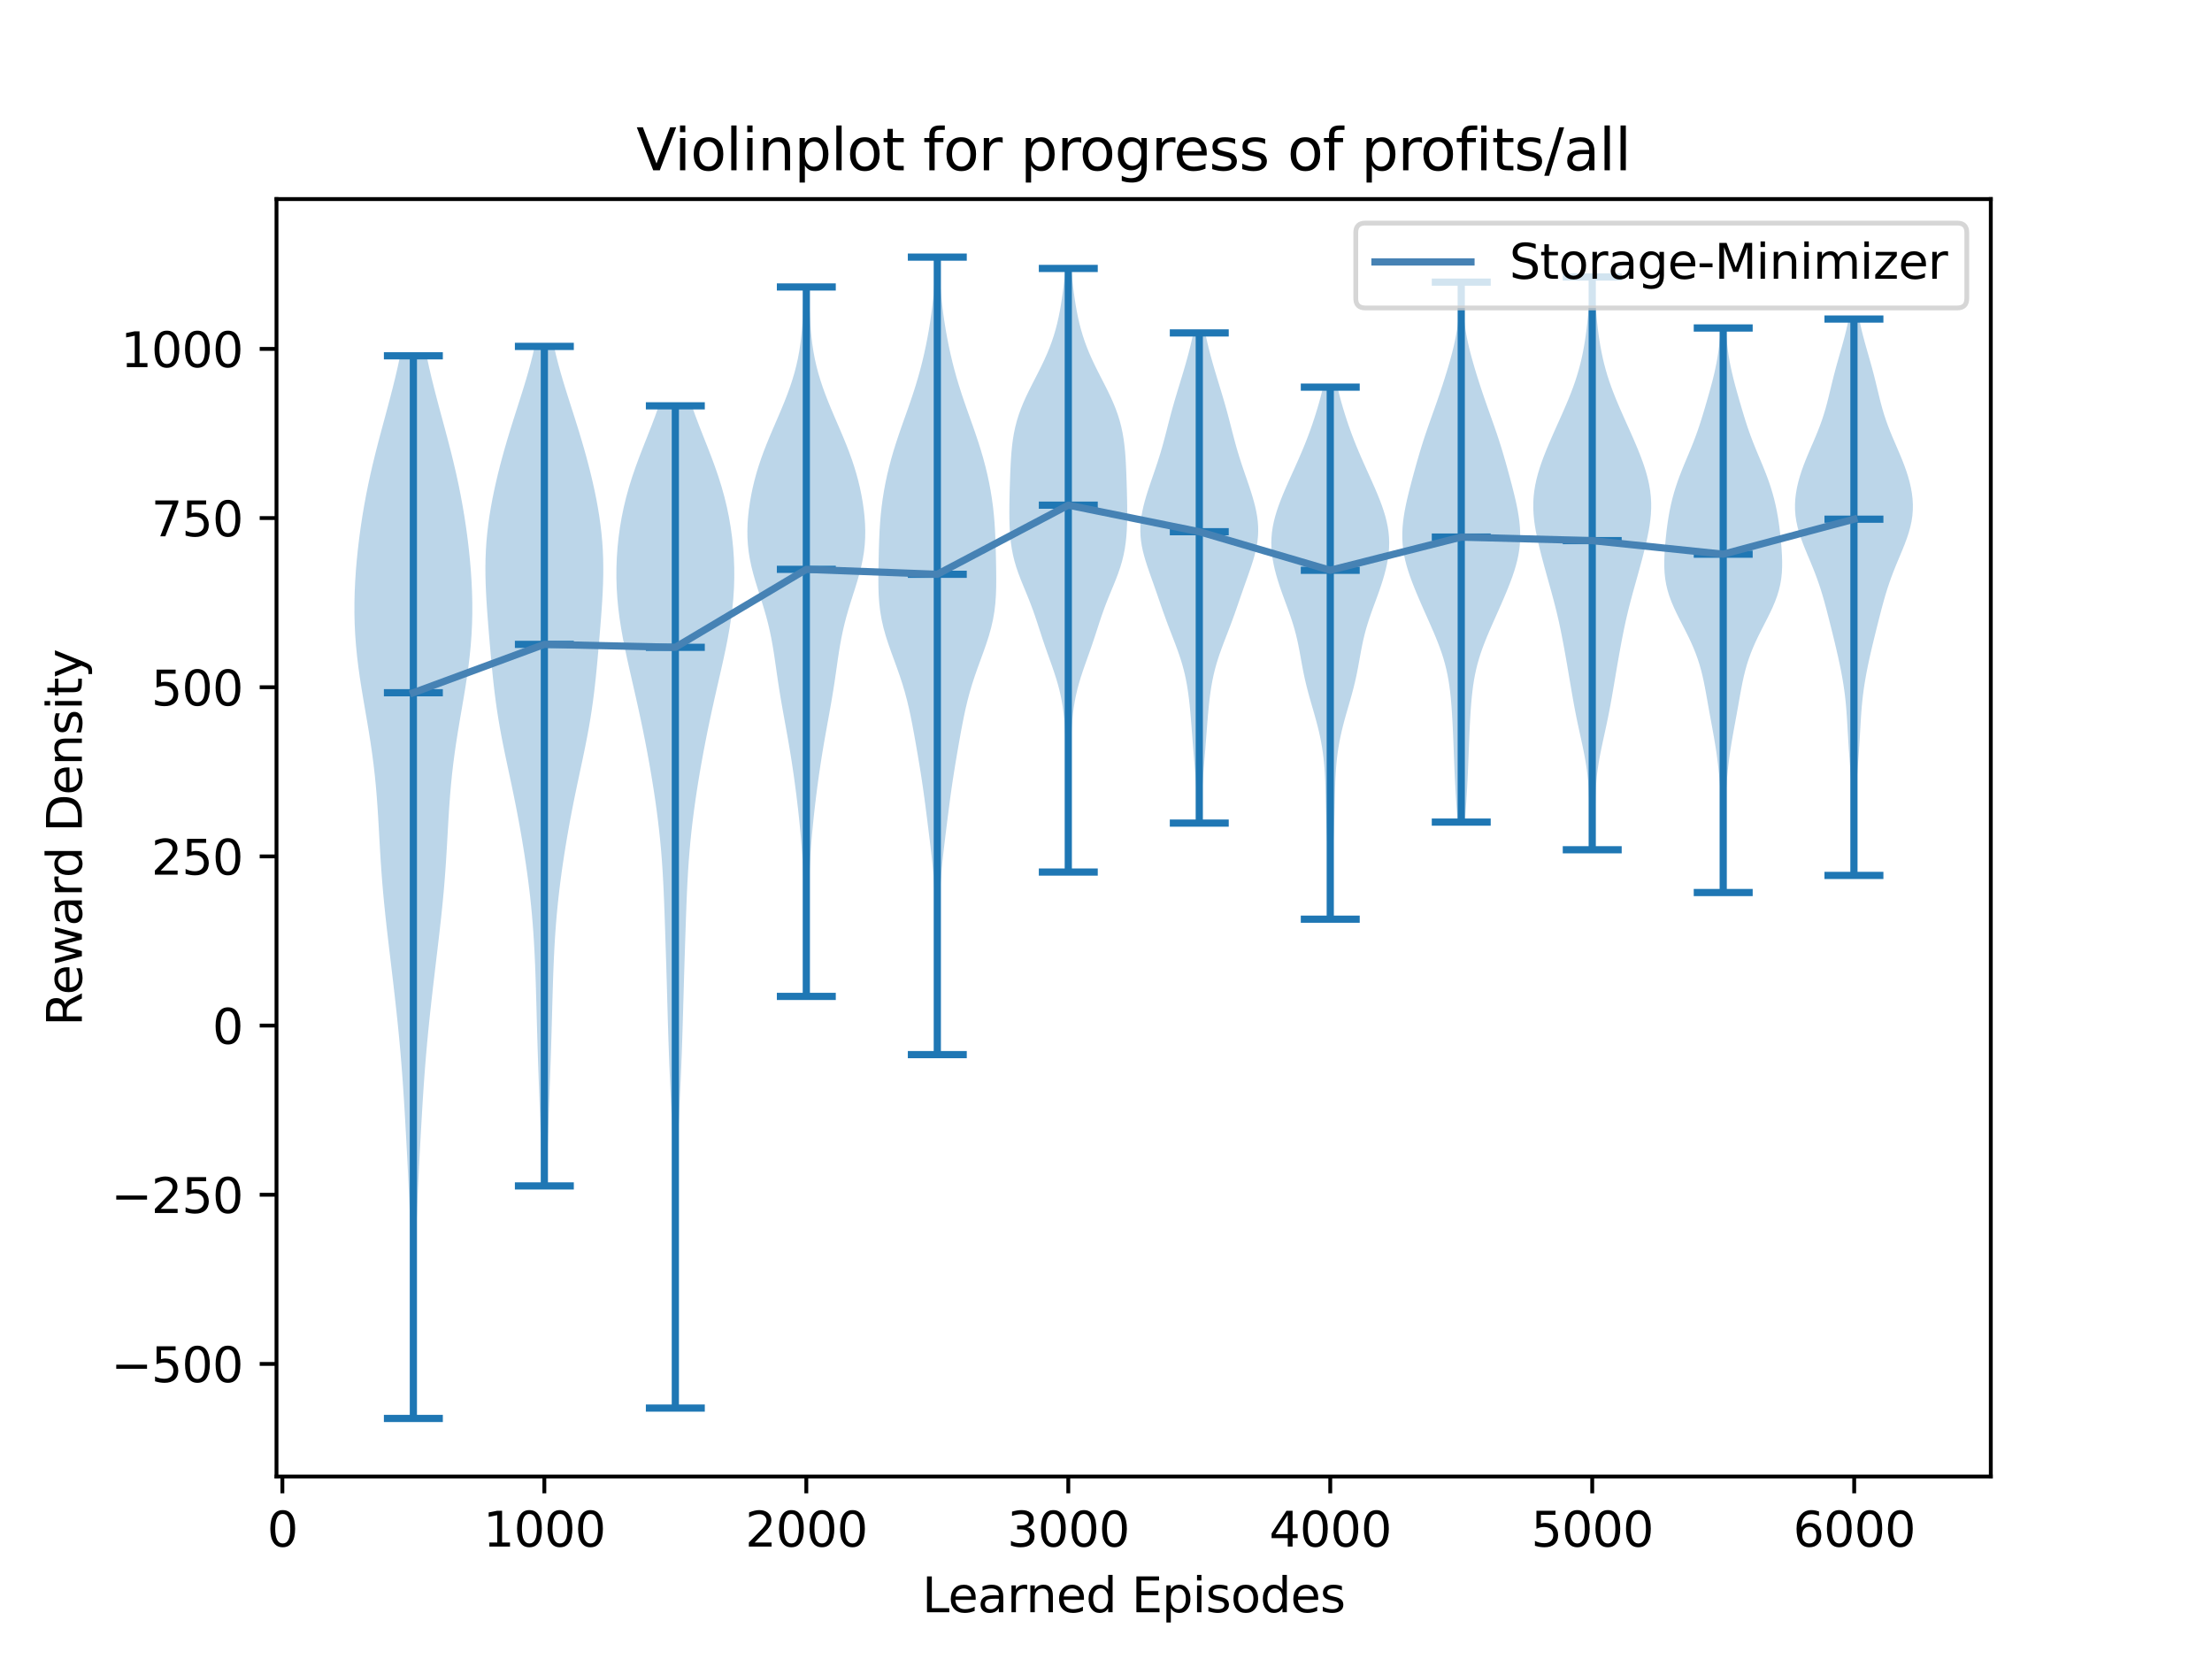 <?xml version="1.0" encoding="utf-8" standalone="no"?>
<!DOCTYPE svg PUBLIC "-//W3C//DTD SVG 1.1//EN"
  "http://www.w3.org/Graphics/SVG/1.1/DTD/svg11.dtd">
<svg xmlns:xlink="http://www.w3.org/1999/xlink" width="460.8pt" height="345.6pt" viewBox="0 0 460.8 345.6" xmlns="http://www.w3.org/2000/svg" version="1.1">
 <defs>
  <style type="text/css">*{stroke-linejoin: round; stroke-linecap: butt}</style>
 </defs>
 <g id="figure_1">
  <g id="patch_1">
   <path d="M 0 345.6 
L 460.8 345.6 
L 460.8 0 
L 0 0 
z
" style="fill: #ffffff"/>
  </g>
  <g id="axes_1">
   <g id="patch_2">
    <path d="M 57.6 307.584 
L 414.72 307.584 
L 414.72 41.472 
L 57.6 41.472 
z
" style="fill: #ffffff"/>
   </g>
   <g id="PolyCollection_1">
    <path d="M 86.276 295.488 
L 85.947 295.488 
L 85.941 293.252 
L 85.937 291.016 
L 85.933 288.78 
L 85.929 286.544 
L 85.923 284.308 
L 85.915 282.072 
L 85.904 279.836 
L 85.889 277.6 
L 85.87 275.364 
L 85.846 273.128 
L 85.817 270.892 
L 85.783 268.656 
L 85.745 266.42 
L 85.7 264.183 
L 85.649 261.947 
L 85.592 259.711 
L 85.527 257.475 
L 85.455 255.239 
L 85.374 253.003 
L 85.286 250.767 
L 85.19 248.531 
L 85.087 246.295 
L 84.978 244.059 
L 84.864 241.823 
L 84.747 239.587 
L 84.626 237.351 
L 84.502 235.115 
L 84.375 232.879 
L 84.242 230.643 
L 84.103 228.407 
L 83.955 226.171 
L 83.795 223.935 
L 83.624 221.699 
L 83.439 219.463 
L 83.24 217.227 
L 83.027 214.991 
L 82.802 212.755 
L 82.566 210.519 
L 82.319 208.283 
L 82.065 206.047 
L 81.805 203.81 
L 81.541 201.574 
L 81.274 199.338 
L 81.009 197.102 
L 80.747 194.866 
L 80.492 192.63 
L 80.249 190.394 
L 80.021 188.158 
L 79.81 185.922 
L 79.62 183.686 
L 79.45 181.45 
L 79.298 179.214 
L 79.162 176.978 
L 79.034 174.742 
L 78.91 172.506 
L 78.78 170.27 
L 78.637 168.034 
L 78.472 165.798 
L 78.281 163.562 
L 78.057 161.326 
L 77.799 159.09 
L 77.506 156.854 
L 77.18 154.618 
L 76.827 152.382 
L 76.454 150.146 
L 76.07 147.91 
L 75.687 145.674 
L 75.316 143.437 
L 74.968 141.201 
L 74.654 138.965 
L 74.384 136.729 
L 74.163 134.493 
L 73.996 132.257 
L 73.886 130.021 
L 73.833 127.785 
L 73.835 125.549 
L 73.889 123.313 
L 73.992 121.077 
L 74.14 118.841 
L 74.331 116.605 
L 74.56 114.369 
L 74.826 112.133 
L 75.129 109.897 
L 75.467 107.661 
L 75.842 105.425 
L 76.253 103.189 
L 76.701 100.953 
L 77.185 98.717 
L 77.704 96.481 
L 78.254 94.245 
L 78.828 92.009 
L 79.421 89.773 
L 80.024 87.537 
L 80.628 85.301 
L 81.223 83.064 
L 81.801 80.828 
L 82.353 78.592 
L 82.872 76.356 
L 83.354 74.12 
L 88.869 74.12 
L 88.869 74.12 
L 89.351 76.356 
L 89.87 78.592 
L 90.422 80.828 
L 91 83.064 
L 91.595 85.301 
L 92.199 87.537 
L 92.802 89.773 
L 93.395 92.009 
L 93.97 94.245 
L 94.519 96.481 
L 95.038 98.717 
L 95.522 100.953 
L 95.97 103.189 
L 96.382 105.425 
L 96.756 107.661 
L 97.095 109.897 
L 97.397 112.133 
L 97.663 114.369 
L 97.893 116.605 
L 98.083 118.841 
L 98.231 121.077 
L 98.334 123.313 
L 98.389 125.549 
L 98.391 127.785 
L 98.337 130.021 
L 98.227 132.257 
L 98.061 134.493 
L 97.84 136.729 
L 97.569 138.965 
L 97.255 141.201 
L 96.907 143.437 
L 96.536 145.674 
L 96.153 147.91 
L 95.769 150.146 
L 95.396 152.382 
L 95.043 154.618 
L 94.718 156.854 
L 94.424 159.09 
L 94.166 161.326 
L 93.942 163.562 
L 93.751 165.798 
L 93.587 168.034 
L 93.443 170.27 
L 93.314 172.506 
L 93.189 174.742 
L 93.062 176.978 
L 92.925 179.214 
L 92.773 181.45 
L 92.603 183.686 
L 92.413 185.922 
L 92.202 188.158 
L 91.974 190.394 
L 91.731 192.63 
L 91.476 194.866 
L 91.215 197.102 
L 90.949 199.338 
L 90.683 201.574 
L 90.418 203.81 
L 90.158 206.047 
L 89.904 208.283 
L 89.658 210.519 
L 89.421 212.755 
L 89.196 214.991 
L 88.983 217.227 
L 88.784 219.463 
L 88.599 221.699 
L 88.428 223.935 
L 88.269 226.171 
L 88.121 228.407 
L 87.981 230.643 
L 87.849 232.879 
L 87.721 235.115 
L 87.597 237.351 
L 87.477 239.587 
L 87.359 241.823 
L 87.246 244.059 
L 87.137 246.295 
L 87.034 248.531 
L 86.937 250.767 
L 86.849 253.003 
L 86.768 255.239 
L 86.696 257.475 
L 86.631 259.711 
L 86.574 261.947 
L 86.523 264.183 
L 86.479 266.42 
L 86.44 268.656 
L 86.406 270.892 
L 86.378 273.128 
L 86.354 275.364 
L 86.334 277.6 
L 86.319 279.836 
L 86.308 282.072 
L 86.3 284.308 
L 86.295 286.544 
L 86.291 288.78 
L 86.287 291.016 
L 86.282 293.252 
L 86.276 295.488 
z
" clip-path="url(#p612b2e36c9)" style="fill: #1f77b4; fill-opacity: 0.3"/>
   </g>
   <g id="PolyCollection_2">
    <path d="M 113.85 247.053 
L 112.946 247.053 
L 112.897 245.287 
L 112.847 243.52 
L 112.796 241.753 
L 112.743 239.987 
L 112.688 238.22 
L 112.631 236.454 
L 112.573 234.687 
L 112.512 232.921 
L 112.449 231.154 
L 112.385 229.387 
L 112.32 227.621 
L 112.256 225.854 
L 112.192 224.088 
L 112.129 222.321 
L 112.068 220.554 
L 112.01 218.788 
L 111.955 217.021 
L 111.902 215.255 
L 111.852 213.488 
L 111.804 211.721 
L 111.756 209.955 
L 111.707 208.188 
L 111.656 206.422 
L 111.602 204.655 
L 111.541 202.889 
L 111.474 201.122 
L 111.397 199.355 
L 111.308 197.589 
L 111.207 195.822 
L 111.091 194.056 
L 110.959 192.289 
L 110.81 190.522 
L 110.642 188.756 
L 110.457 186.989 
L 110.253 185.223 
L 110.031 183.456 
L 109.793 181.689 
L 109.539 179.923 
L 109.272 178.156 
L 108.99 176.39 
L 108.696 174.623 
L 108.39 172.857 
L 108.07 171.09 
L 107.738 169.323 
L 107.394 167.557 
L 107.038 165.79 
L 106.672 164.024 
L 106.299 162.257 
L 105.922 160.49 
L 105.546 158.724 
L 105.174 156.957 
L 104.814 155.191 
L 104.469 153.424 
L 104.143 151.657 
L 103.839 149.891 
L 103.56 148.124 
L 103.306 146.358 
L 103.075 144.591 
L 102.865 142.825 
L 102.674 141.058 
L 102.497 139.291 
L 102.332 137.525 
L 102.174 135.758 
L 102.021 133.992 
L 101.873 132.225 
L 101.728 130.458 
L 101.589 128.692 
L 101.46 126.925 
L 101.343 125.159 
L 101.246 123.392 
L 101.172 121.625 
L 101.128 119.859 
L 101.119 118.092 
L 101.15 116.326 
L 101.223 114.559 
L 101.341 112.793 
L 101.504 111.026 
L 101.711 109.259 
L 101.961 107.493 
L 102.25 105.726 
L 102.576 103.96 
L 102.937 102.193 
L 103.328 100.426 
L 103.747 98.66 
L 104.193 96.893 
L 104.664 95.127 
L 105.157 93.36 
L 105.672 91.593 
L 106.206 89.827 
L 106.755 88.06 
L 107.315 86.294 
L 107.88 84.527 
L 108.444 82.76 
L 108.999 80.994 
L 109.538 79.227 
L 110.052 77.461 
L 110.535 75.694 
L 110.981 73.928 
L 111.385 72.161 
L 115.411 72.161 
L 115.411 72.161 
L 115.816 73.928 
L 116.261 75.694 
L 116.744 77.461 
L 117.258 79.227 
L 117.797 80.994 
L 118.352 82.76 
L 118.916 84.527 
L 119.482 86.294 
L 120.042 88.06 
L 120.591 89.827 
L 121.124 91.593 
L 121.639 93.36 
L 122.133 95.127 
L 122.603 96.893 
L 123.049 98.66 
L 123.469 100.426 
L 123.86 102.193 
L 124.22 103.96 
L 124.546 105.726 
L 124.836 107.493 
L 125.085 109.259 
L 125.292 111.026 
L 125.455 112.793 
L 125.573 114.559 
L 125.646 116.326 
L 125.677 118.092 
L 125.668 119.859 
L 125.624 121.625 
L 125.551 123.392 
L 125.453 125.159 
L 125.336 126.925 
L 125.207 128.692 
L 125.068 130.458 
L 124.924 132.225 
L 124.775 133.992 
L 124.623 135.758 
L 124.465 137.525 
L 124.299 139.291 
L 124.122 141.058 
L 123.931 142.825 
L 123.721 144.591 
L 123.491 146.358 
L 123.236 148.124 
L 122.957 149.891 
L 122.654 151.657 
L 122.328 153.424 
L 121.982 155.191 
L 121.622 156.957 
L 121.251 158.724 
L 120.874 160.49 
L 120.497 162.257 
L 120.124 164.024 
L 119.758 165.79 
L 119.402 167.557 
L 119.058 169.323 
L 118.726 171.09 
L 118.407 172.857 
L 118.1 174.623 
L 117.806 176.39 
L 117.525 178.156 
L 117.257 179.923 
L 117.003 181.689 
L 116.765 183.456 
L 116.544 185.223 
L 116.34 186.989 
L 116.154 188.756 
L 115.986 190.522 
L 115.837 192.289 
L 115.705 194.056 
L 115.589 195.822 
L 115.488 197.589 
L 115.4 199.355 
L 115.323 201.122 
L 115.255 202.889 
L 115.195 204.655 
L 115.14 206.422 
L 115.089 208.188 
L 115.041 209.955 
L 114.993 211.721 
L 114.944 213.488 
L 114.894 215.255 
L 114.841 217.021 
L 114.786 218.788 
L 114.728 220.554 
L 114.667 222.321 
L 114.605 224.088 
L 114.541 225.854 
L 114.476 227.621 
L 114.411 229.387 
L 114.347 231.154 
L 114.284 232.921 
L 114.224 234.687 
L 114.165 236.454 
L 114.108 238.22 
L 114.054 239.987 
L 114.001 241.753 
L 113.949 243.52 
L 113.899 245.287 
L 113.85 247.053 
z
" clip-path="url(#p612b2e36c9)" style="fill: #1f77b4; fill-opacity: 0.3"/>
   </g>
   <g id="PolyCollection_3">
    <path d="M 140.812 293.331 
L 140.557 293.331 
L 140.559 291.222 
L 140.566 289.113 
L 140.576 287.004 
L 140.588 284.895 
L 140.602 282.786 
L 140.617 280.677 
L 140.631 278.568 
L 140.643 276.459 
L 140.653 274.35 
L 140.662 272.241 
L 140.667 270.132 
L 140.671 268.023 
L 140.672 265.914 
L 140.67 263.805 
L 140.666 261.696 
L 140.657 259.587 
L 140.644 257.478 
L 140.625 255.369 
L 140.6 253.26 
L 140.566 251.151 
L 140.523 249.042 
L 140.471 246.933 
L 140.41 244.824 
L 140.339 242.715 
L 140.261 240.606 
L 140.175 238.497 
L 140.084 236.388 
L 139.99 234.278 
L 139.894 232.169 
L 139.797 230.06 
L 139.701 227.951 
L 139.607 225.842 
L 139.517 223.733 
L 139.431 221.624 
L 139.35 219.515 
L 139.274 217.406 
L 139.205 215.297 
L 139.14 213.188 
L 139.078 211.079 
L 139.019 208.97 
L 138.96 206.861 
L 138.9 204.752 
L 138.838 202.643 
L 138.774 200.534 
L 138.707 198.425 
L 138.639 196.316 
L 138.57 194.207 
L 138.5 192.098 
L 138.426 189.989 
L 138.346 187.88 
L 138.257 185.771 
L 138.155 183.662 
L 138.036 181.553 
L 137.895 179.444 
L 137.73 177.335 
L 137.538 175.226 
L 137.32 173.117 
L 137.075 171.008 
L 136.805 168.899 
L 136.512 166.79 
L 136.197 164.681 
L 135.861 162.572 
L 135.508 160.462 
L 135.136 158.353 
L 134.747 156.244 
L 134.342 154.135 
L 133.919 152.026 
L 133.48 149.917 
L 133.026 147.808 
L 132.558 145.699 
L 132.08 143.59 
L 131.597 141.481 
L 131.116 139.372 
L 130.645 137.263 
L 130.195 135.154 
L 129.776 133.045 
L 129.398 130.936 
L 129.071 128.827 
L 128.803 126.718 
L 128.601 124.609 
L 128.468 122.5 
L 128.406 120.391 
L 128.415 118.282 
L 128.494 116.173 
L 128.643 114.064 
L 128.862 111.955 
L 129.151 109.846 
L 129.512 107.737 
L 129.948 105.628 
L 130.46 103.519 
L 131.048 101.41 
L 131.71 99.301 
L 132.437 97.192 
L 133.217 95.083 
L 134.034 92.974 
L 134.868 90.865 
L 135.696 88.756 
L 136.494 86.647 
L 137.241 84.537 
L 144.128 84.537 
L 144.128 84.537 
L 144.876 86.647 
L 145.674 88.756 
L 146.501 90.865 
L 147.335 92.974 
L 148.152 95.083 
L 148.933 97.192 
L 149.66 99.301 
L 150.321 101.41 
L 150.909 103.519 
L 151.421 105.628 
L 151.857 107.737 
L 152.218 109.846 
L 152.507 111.955 
L 152.726 114.064 
L 152.875 116.173 
L 152.955 118.282 
L 152.964 120.391 
L 152.901 122.5 
L 152.768 124.609 
L 152.566 126.718 
L 152.298 128.827 
L 151.971 130.936 
L 151.593 133.045 
L 151.174 135.154 
L 150.724 137.263 
L 150.253 139.372 
L 149.772 141.481 
L 149.289 143.59 
L 148.811 145.699 
L 148.343 147.808 
L 147.889 149.917 
L 147.45 152.026 
L 147.028 154.135 
L 146.622 156.244 
L 146.233 158.353 
L 145.862 160.462 
L 145.508 162.572 
L 145.172 164.681 
L 144.857 166.79 
L 144.564 168.899 
L 144.294 171.008 
L 144.049 173.117 
L 143.831 175.226 
L 143.64 177.335 
L 143.474 179.444 
L 143.333 181.553 
L 143.214 183.662 
L 143.112 185.771 
L 143.023 187.88 
L 142.944 189.989 
L 142.87 192.098 
L 142.799 194.207 
L 142.73 196.316 
L 142.662 198.425 
L 142.596 200.534 
L 142.531 202.643 
L 142.469 204.752 
L 142.409 206.861 
L 142.35 208.97 
L 142.291 211.079 
L 142.229 213.188 
L 142.164 215.297 
L 142.095 217.406 
L 142.019 219.515 
L 141.939 221.624 
L 141.853 223.733 
L 141.762 225.842 
L 141.668 227.951 
L 141.573 230.06 
L 141.476 232.169 
L 141.379 234.278 
L 141.285 236.388 
L 141.194 238.497 
L 141.109 240.606 
L 141.03 242.715 
L 140.959 244.824 
L 140.898 246.933 
L 140.846 249.042 
L 140.803 251.151 
L 140.77 253.26 
L 140.744 255.369 
L 140.725 257.478 
L 140.712 259.587 
L 140.704 261.696 
L 140.699 263.805 
L 140.697 265.914 
L 140.698 268.023 
L 140.702 270.132 
L 140.708 272.241 
L 140.716 274.35 
L 140.726 276.459 
L 140.739 278.568 
L 140.752 280.677 
L 140.767 282.786 
L 140.781 284.895 
L 140.794 287.004 
L 140.804 289.113 
L 140.81 291.222 
L 140.812 293.331 
z
" clip-path="url(#p612b2e36c9)" style="fill: #1f77b4; fill-opacity: 0.3"/>
   </g>
   <g id="PolyCollection_4">
    <path d="M 168.298 207.57 
L 167.644 207.57 
L 167.603 206.077 
L 167.565 204.584 
L 167.53 203.091 
L 167.501 201.599 
L 167.479 200.106 
L 167.463 198.613 
L 167.454 197.12 
L 167.451 195.627 
L 167.452 194.135 
L 167.456 192.642 
L 167.459 191.149 
L 167.458 189.656 
L 167.451 188.163 
L 167.436 186.671 
L 167.41 185.178 
L 167.372 183.685 
L 167.32 182.192 
L 167.255 180.7 
L 167.176 179.207 
L 167.083 177.714 
L 166.977 176.221 
L 166.858 174.728 
L 166.726 173.236 
L 166.584 171.743 
L 166.431 170.25 
L 166.268 168.757 
L 166.095 167.265 
L 165.914 165.772 
L 165.724 164.279 
L 165.525 162.786 
L 165.316 161.293 
L 165.097 159.801 
L 164.869 158.308 
L 164.629 156.815 
L 164.38 155.322 
L 164.122 153.83 
L 163.857 152.337 
L 163.587 150.844 
L 163.316 149.351 
L 163.047 147.858 
L 162.785 146.366 
L 162.532 144.873 
L 162.291 143.38 
L 162.063 141.887 
L 161.843 140.395 
L 161.63 138.902 
L 161.414 137.409 
L 161.189 135.916 
L 160.944 134.423 
L 160.671 132.931 
L 160.362 131.438 
L 160.013 129.945 
L 159.623 128.452 
L 159.195 126.96 
L 158.739 125.467 
L 158.265 123.974 
L 157.791 122.481 
L 157.332 120.988 
L 156.906 119.496 
L 156.529 118.003 
L 156.214 116.51 
L 155.97 115.017 
L 155.803 113.525 
L 155.711 112.032 
L 155.692 110.539 
L 155.741 109.046 
L 155.851 107.553 
L 156.017 106.061 
L 156.233 104.568 
L 156.498 103.075 
L 156.809 101.582 
L 157.168 100.09 
L 157.574 98.597 
L 158.027 97.104 
L 158.526 95.611 
L 159.069 94.118 
L 159.648 92.626 
L 160.258 91.133 
L 160.89 89.64 
L 161.532 88.147 
L 162.176 86.654 
L 162.808 85.162 
L 163.42 83.669 
L 164.002 82.176 
L 164.545 80.683 
L 165.041 79.191 
L 165.486 77.698 
L 165.877 76.205 
L 166.211 74.712 
L 166.491 73.219 
L 166.718 71.727 
L 166.899 70.234 
L 167.04 68.741 
L 167.148 67.248 
L 167.232 65.756 
L 167.298 64.263 
L 167.354 62.77 
L 167.405 61.277 
L 167.455 59.784 
L 168.487 59.784 
L 168.487 59.784 
L 168.538 61.277 
L 168.589 62.77 
L 168.644 64.263 
L 168.711 65.756 
L 168.794 67.248 
L 168.902 68.741 
L 169.043 70.234 
L 169.224 71.727 
L 169.452 73.219 
L 169.731 74.712 
L 170.066 76.205 
L 170.456 77.698 
L 170.901 79.191 
L 171.398 80.683 
L 171.94 82.176 
L 172.522 83.669 
L 173.134 85.162 
L 173.767 86.654 
L 174.41 88.147 
L 175.052 89.64 
L 175.684 91.133 
L 176.294 92.626 
L 176.873 94.118 
L 177.416 95.611 
L 177.915 97.104 
L 178.368 98.597 
L 178.774 100.09 
L 179.133 101.582 
L 179.444 103.075 
L 179.709 104.568 
L 179.925 106.061 
L 180.091 107.553 
L 180.201 109.046 
L 180.25 110.539 
L 180.231 112.032 
L 180.14 113.525 
L 179.972 115.017 
L 179.728 116.51 
L 179.413 118.003 
L 179.036 119.496 
L 178.611 120.988 
L 178.152 122.481 
L 177.677 123.974 
L 177.203 125.467 
L 176.747 126.96 
L 176.319 128.452 
L 175.929 129.945 
L 175.58 131.438 
L 175.271 132.931 
L 174.998 134.423 
L 174.753 135.916 
L 174.528 137.409 
L 174.312 138.902 
L 174.099 140.395 
L 173.88 141.887 
L 173.651 143.38 
L 173.41 144.873 
L 173.157 146.366 
L 172.895 147.858 
L 172.626 149.351 
L 172.355 150.844 
L 172.085 152.337 
L 171.82 153.83 
L 171.562 155.322 
L 171.313 156.815 
L 171.074 158.308 
L 170.845 159.801 
L 170.626 161.293 
L 170.417 162.786 
L 170.218 164.279 
L 170.028 165.772 
L 169.847 167.265 
L 169.674 168.757 
L 169.511 170.25 
L 169.358 171.743 
L 169.216 173.236 
L 169.084 174.728 
L 168.965 176.221 
L 168.859 177.714 
L 168.766 179.207 
L 168.687 180.7 
L 168.622 182.192 
L 168.571 183.685 
L 168.532 185.178 
L 168.506 186.671 
L 168.491 188.163 
L 168.484 189.656 
L 168.484 191.149 
L 168.486 192.642 
L 168.49 194.135 
L 168.491 195.627 
L 168.488 197.12 
L 168.479 198.613 
L 168.463 200.106 
L 168.441 201.599 
L 168.412 203.091 
L 168.377 204.584 
L 168.339 206.077 
L 168.298 207.57 
z
" clip-path="url(#p612b2e36c9)" style="fill: #1f77b4; fill-opacity: 0.3"/>
   </g>
   <g id="PolyCollection_5">
    <path d="M 195.461 219.692 
L 195.055 219.692 
L 195.038 218.014 
L 195.022 216.336 
L 195.006 214.658 
L 194.989 212.98 
L 194.972 211.302 
L 194.953 209.624 
L 194.933 207.946 
L 194.913 206.268 
L 194.895 204.59 
L 194.88 202.912 
L 194.868 201.234 
L 194.861 199.556 
L 194.857 197.878 
L 194.855 196.2 
L 194.854 194.522 
L 194.848 192.844 
L 194.835 191.166 
L 194.808 189.488 
L 194.764 187.81 
L 194.697 186.132 
L 194.606 184.454 
L 194.488 182.776 
L 194.346 181.098 
L 194.181 179.42 
L 193.998 177.742 
L 193.803 176.064 
L 193.599 174.386 
L 193.392 172.708 
L 193.183 171.03 
L 192.971 169.352 
L 192.755 167.674 
L 192.531 165.996 
L 192.297 164.318 
L 192.051 162.64 
L 191.791 160.962 
L 191.52 159.284 
L 191.239 157.606 
L 190.951 155.927 
L 190.657 154.249 
L 190.354 152.571 
L 190.04 150.893 
L 189.706 149.215 
L 189.343 147.537 
L 188.942 145.859 
L 188.494 144.181 
L 187.996 142.503 
L 187.448 140.825 
L 186.86 139.147 
L 186.249 137.469 
L 185.636 135.791 
L 185.047 134.113 
L 184.507 132.435 
L 184.039 130.757 
L 183.658 129.079 
L 183.369 127.401 
L 183.17 125.723 
L 183.05 124.045 
L 182.992 122.367 
L 182.979 120.689 
L 182.992 119.011 
L 183.019 117.333 
L 183.054 115.655 
L 183.097 113.977 
L 183.153 112.299 
L 183.228 110.621 
L 183.333 108.943 
L 183.473 107.265 
L 183.655 105.587 
L 183.88 103.909 
L 184.15 102.231 
L 184.465 100.553 
L 184.825 98.875 
L 185.229 97.197 
L 185.677 95.519 
L 186.166 93.841 
L 186.693 92.163 
L 187.251 90.485 
L 187.833 88.807 
L 188.428 87.128 
L 189.024 85.45 
L 189.61 83.772 
L 190.177 82.094 
L 190.715 80.416 
L 191.219 78.738 
L 191.687 77.06 
L 192.119 75.382 
L 192.515 73.704 
L 192.877 72.026 
L 193.207 70.348 
L 193.508 68.67 
L 193.778 66.992 
L 194.019 65.314 
L 194.23 63.636 
L 194.412 61.958 
L 194.565 60.28 
L 194.691 58.602 
L 194.794 56.924 
L 194.877 55.246 
L 194.944 53.568 
L 195.572 53.568 
L 195.572 53.568 
L 195.638 55.246 
L 195.721 56.924 
L 195.824 58.602 
L 195.95 60.28 
L 196.103 61.958 
L 196.285 63.636 
L 196.496 65.314 
L 196.737 66.992 
L 197.007 68.67 
L 197.308 70.348 
L 197.638 72.026 
L 198.001 73.704 
L 198.396 75.382 
L 198.828 77.06 
L 199.296 78.738 
L 199.8 80.416 
L 200.338 82.094 
L 200.905 83.772 
L 201.491 85.45 
L 202.087 87.128 
L 202.682 88.807 
L 203.264 90.485 
L 203.822 92.163 
L 204.349 93.841 
L 204.838 95.519 
L 205.286 97.197 
L 205.69 98.875 
L 206.05 100.553 
L 206.365 102.231 
L 206.635 103.909 
L 206.861 105.587 
L 207.042 107.265 
L 207.182 108.943 
L 207.287 110.621 
L 207.363 112.299 
L 207.418 113.977 
L 207.461 115.655 
L 207.496 117.333 
L 207.523 119.011 
L 207.536 120.689 
L 207.523 122.367 
L 207.465 124.045 
L 207.345 125.723 
L 207.146 127.401 
L 206.858 129.079 
L 206.476 130.757 
L 206.008 132.435 
L 205.468 134.113 
L 204.879 135.791 
L 204.266 137.469 
L 203.655 139.147 
L 203.067 140.825 
L 202.519 142.503 
L 202.021 144.181 
L 201.573 145.859 
L 201.172 147.537 
L 200.809 149.215 
L 200.476 150.893 
L 200.161 152.571 
L 199.858 154.249 
L 199.564 155.927 
L 199.276 157.606 
L 198.995 159.284 
L 198.724 160.962 
L 198.465 162.64 
L 198.218 164.318 
L 197.984 165.996 
L 197.76 167.674 
L 197.544 169.352 
L 197.332 171.03 
L 197.123 172.708 
L 196.916 174.386 
L 196.713 176.064 
L 196.517 177.742 
L 196.334 179.42 
L 196.169 181.098 
L 196.027 182.776 
L 195.909 184.454 
L 195.818 186.132 
L 195.751 187.81 
L 195.707 189.488 
L 195.681 191.166 
L 195.667 192.844 
L 195.661 194.522 
L 195.66 196.2 
L 195.658 197.878 
L 195.654 199.556 
L 195.647 201.234 
L 195.635 202.912 
L 195.62 204.59 
L 195.602 206.268 
L 195.582 207.946 
L 195.563 209.624 
L 195.543 211.302 
L 195.526 212.98 
L 195.509 214.658 
L 195.493 216.336 
L 195.477 218.014 
L 195.461 219.692 
z
" clip-path="url(#p612b2e36c9)" style="fill: #1f77b4; fill-opacity: 0.3"/>
   </g>
   <g id="PolyCollection_6">
    <path d="M 222.79 181.661 
L 222.298 181.661 
L 222.276 180.391 
L 222.256 179.121 
L 222.237 177.85 
L 222.219 176.58 
L 222.202 175.31 
L 222.184 174.04 
L 222.166 172.77 
L 222.146 171.5 
L 222.127 170.23 
L 222.107 168.96 
L 222.087 167.69 
L 222.069 166.42 
L 222.054 165.15 
L 222.041 163.879 
L 222.03 162.609 
L 222.023 161.339 
L 222.017 160.069 
L 222.01 158.799 
L 222.002 157.529 
L 221.987 156.259 
L 221.964 154.989 
L 221.928 153.719 
L 221.875 152.449 
L 221.801 151.179 
L 221.7 149.909 
L 221.569 148.638 
L 221.401 147.368 
L 221.193 146.098 
L 220.94 144.828 
L 220.642 143.558 
L 220.3 142.288 
L 219.917 141.018 
L 219.5 139.748 
L 219.06 138.478 
L 218.608 137.208 
L 218.155 135.938 
L 217.711 134.667 
L 217.279 133.397 
L 216.86 132.127 
L 216.448 130.857 
L 216.035 129.587 
L 215.61 128.317 
L 215.162 127.047 
L 214.687 125.777 
L 214.185 124.507 
L 213.665 123.237 
L 213.14 121.967 
L 212.627 120.697 
L 212.146 119.426 
L 211.711 118.156 
L 211.336 116.886 
L 211.025 115.616 
L 210.778 114.346 
L 210.591 113.076 
L 210.455 111.806 
L 210.363 110.536 
L 210.305 109.266 
L 210.274 107.996 
L 210.265 106.726 
L 210.272 105.455 
L 210.292 104.185 
L 210.321 102.915 
L 210.355 101.645 
L 210.395 100.375 
L 210.438 99.105 
L 210.488 97.835 
L 210.548 96.565 
L 210.623 95.295 
L 210.72 94.025 
L 210.848 92.755 
L 211.014 91.485 
L 211.228 90.214 
L 211.497 88.944 
L 211.827 87.674 
L 212.22 86.404 
L 212.678 85.134 
L 213.195 83.864 
L 213.764 82.594 
L 214.375 81.324 
L 215.013 80.054 
L 215.664 78.784 
L 216.312 77.514 
L 216.945 76.243 
L 217.549 74.973 
L 218.115 73.703 
L 218.636 72.433 
L 219.108 71.163 
L 219.531 69.893 
L 219.905 68.623 
L 220.234 67.353 
L 220.523 66.083 
L 220.778 64.813 
L 221.003 63.543 
L 221.203 62.273 
L 221.383 61.002 
L 221.546 59.732 
L 221.694 58.462 
L 221.828 57.192 
L 221.948 55.922 
L 223.14 55.922 
L 223.14 55.922 
L 223.26 57.192 
L 223.394 58.462 
L 223.542 59.732 
L 223.705 61.002 
L 223.885 62.273 
L 224.085 63.543 
L 224.31 64.813 
L 224.565 66.083 
L 224.854 67.353 
L 225.183 68.623 
L 225.557 69.893 
L 225.98 71.163 
L 226.452 72.433 
L 226.973 73.703 
L 227.539 74.973 
L 228.143 76.243 
L 228.776 77.514 
L 229.425 78.784 
L 230.075 80.054 
L 230.714 81.324 
L 231.324 82.594 
L 231.893 83.864 
L 232.41 85.134 
L 232.868 86.404 
L 233.261 87.674 
L 233.591 88.944 
L 233.86 90.214 
L 234.074 91.485 
L 234.24 92.755 
L 234.368 94.025 
L 234.465 95.295 
L 234.54 96.565 
L 234.6 97.835 
L 234.65 99.105 
L 234.694 100.375 
L 234.733 101.645 
L 234.767 102.915 
L 234.796 104.185 
L 234.816 105.455 
L 234.823 106.726 
L 234.814 107.996 
L 234.783 109.266 
L 234.725 110.536 
L 234.633 111.806 
L 234.497 113.076 
L 234.31 114.346 
L 234.063 115.616 
L 233.752 116.886 
L 233.377 118.156 
L 232.943 119.426 
L 232.461 120.697 
L 231.948 121.967 
L 231.423 123.237 
L 230.903 124.507 
L 230.401 125.777 
L 229.926 127.047 
L 229.478 128.317 
L 229.053 129.587 
L 228.64 130.857 
L 228.228 132.127 
L 227.809 133.397 
L 227.377 134.667 
L 226.933 135.938 
L 226.48 137.208 
L 226.028 138.478 
L 225.588 139.748 
L 225.171 141.018 
L 224.788 142.288 
L 224.446 143.558 
L 224.148 144.828 
L 223.896 146.098 
L 223.687 147.368 
L 223.519 148.638 
L 223.388 149.909 
L 223.287 151.179 
L 223.213 152.449 
L 223.16 153.719 
L 223.124 154.989 
L 223.101 156.259 
L 223.086 157.529 
L 223.078 158.799 
L 223.071 160.069 
L 223.065 161.339 
L 223.058 162.609 
L 223.048 163.879 
L 223.035 165.15 
L 223.019 166.42 
L 223.001 167.69 
L 222.981 168.96 
L 222.961 170.23 
L 222.942 171.5 
L 222.922 172.77 
L 222.904 174.04 
L 222.886 175.31 
L 222.869 176.58 
L 222.851 177.85 
L 222.832 179.121 
L 222.812 180.391 
L 222.79 181.661 
z
" clip-path="url(#p612b2e36c9)" style="fill: #1f77b4; fill-opacity: 0.3"/>
   </g>
   <g id="PolyCollection_7">
    <path d="M 250.099 171.469 
L 249.562 171.469 
L 249.526 170.438 
L 249.487 169.406 
L 249.444 168.375 
L 249.396 167.343 
L 249.343 166.312 
L 249.283 165.28 
L 249.218 164.249 
L 249.148 163.218 
L 249.072 162.186 
L 248.993 161.155 
L 248.91 160.123 
L 248.825 159.092 
L 248.74 158.06 
L 248.656 157.029 
L 248.572 155.997 
L 248.491 154.966 
L 248.411 153.935 
L 248.333 152.903 
L 248.254 151.872 
L 248.175 150.84 
L 248.092 149.809 
L 248.005 148.777 
L 247.911 147.746 
L 247.807 146.714 
L 247.692 145.683 
L 247.561 144.651 
L 247.413 143.62 
L 247.244 142.589 
L 247.05 141.557 
L 246.829 140.526 
L 246.578 139.494 
L 246.296 138.463 
L 245.984 137.431 
L 245.645 136.4 
L 245.281 135.368 
L 244.9 134.337 
L 244.507 133.306 
L 244.109 132.274 
L 243.711 131.243 
L 243.319 130.211 
L 242.936 129.18 
L 242.562 128.148 
L 242.196 127.117 
L 241.837 126.085 
L 241.482 125.054 
L 241.126 124.023 
L 240.767 122.991 
L 240.405 121.96 
L 240.04 120.928 
L 239.674 119.897 
L 239.314 118.865 
L 238.965 117.834 
L 238.636 116.802 
L 238.336 115.771 
L 238.074 114.74 
L 237.858 113.708 
L 237.696 112.677 
L 237.593 111.645 
L 237.552 110.614 
L 237.572 109.582 
L 237.651 108.551 
L 237.787 107.519 
L 237.972 106.488 
L 238.201 105.456 
L 238.468 104.425 
L 238.765 103.394 
L 239.085 102.362 
L 239.423 101.331 
L 239.773 100.299 
L 240.128 99.268 
L 240.483 98.236 
L 240.833 97.205 
L 241.174 96.173 
L 241.502 95.142 
L 241.816 94.111 
L 242.116 93.079 
L 242.401 92.048 
L 242.676 91.016 
L 242.944 89.985 
L 243.208 88.953 
L 243.473 87.922 
L 243.742 86.89 
L 244.019 85.859 
L 244.304 84.828 
L 244.599 83.796 
L 244.902 82.765 
L 245.211 81.733 
L 245.525 80.702 
L 245.84 79.67 
L 246.154 78.639 
L 246.464 77.607 
L 246.768 76.576 
L 247.064 75.544 
L 247.35 74.513 
L 247.625 73.482 
L 247.888 72.45 
L 248.136 71.419 
L 248.37 70.387 
L 248.587 69.356 
L 251.074 69.356 
L 251.074 69.356 
L 251.291 70.387 
L 251.525 71.419 
L 251.773 72.45 
L 252.036 73.482 
L 252.311 74.513 
L 252.597 75.544 
L 252.893 76.576 
L 253.197 77.607 
L 253.507 78.639 
L 253.821 79.67 
L 254.136 80.702 
L 254.45 81.733 
L 254.759 82.765 
L 255.062 83.796 
L 255.357 84.828 
L 255.642 85.859 
L 255.919 86.89 
L 256.188 87.922 
L 256.453 88.953 
L 256.717 89.985 
L 256.985 91.016 
L 257.26 92.048 
L 257.545 93.079 
L 257.845 94.111 
L 258.159 95.142 
L 258.487 96.173 
L 258.828 97.205 
L 259.178 98.236 
L 259.533 99.268 
L 259.888 100.299 
L 260.238 101.331 
L 260.576 102.362 
L 260.896 103.394 
L 261.193 104.425 
L 261.46 105.456 
L 261.689 106.488 
L 261.875 107.519 
L 262.01 108.551 
L 262.089 109.582 
L 262.109 110.614 
L 262.068 111.645 
L 261.965 112.677 
L 261.803 113.708 
L 261.587 114.74 
L 261.326 115.771 
L 261.025 116.802 
L 260.696 117.834 
L 260.347 118.865 
L 259.987 119.897 
L 259.621 120.928 
L 259.256 121.96 
L 258.894 122.991 
L 258.535 124.023 
L 258.179 125.054 
L 257.824 126.085 
L 257.465 127.117 
L 257.099 128.148 
L 256.725 129.18 
L 256.342 130.211 
L 255.95 131.243 
L 255.552 132.274 
L 255.154 133.306 
L 254.761 134.337 
L 254.38 135.368 
L 254.016 136.4 
L 253.677 137.431 
L 253.365 138.463 
L 253.083 139.494 
L 252.832 140.526 
L 252.611 141.557 
L 252.417 142.589 
L 252.248 143.62 
L 252.1 144.651 
L 251.97 145.683 
L 251.854 146.714 
L 251.75 147.746 
L 251.656 148.777 
L 251.569 149.809 
L 251.486 150.84 
L 251.407 151.872 
L 251.328 152.903 
L 251.25 153.935 
L 251.17 154.966 
L 251.089 155.997 
L 251.005 157.029 
L 250.921 158.06 
L 250.836 159.092 
L 250.751 160.123 
L 250.668 161.155 
L 250.589 162.186 
L 250.513 163.218 
L 250.443 164.249 
L 250.378 165.28 
L 250.319 166.312 
L 250.265 167.343 
L 250.217 168.375 
L 250.174 169.406 
L 250.135 170.438 
L 250.099 171.469 
z
" clip-path="url(#p612b2e36c9)" style="fill: #1f77b4; fill-opacity: 0.3"/>
   </g>
   <g id="PolyCollection_8">
    <path d="M 277.283 191.486 
L 276.951 191.486 
L 276.941 190.366 
L 276.932 189.247 
L 276.921 188.127 
L 276.907 187.007 
L 276.889 185.888 
L 276.866 184.768 
L 276.837 183.649 
L 276.801 182.529 
L 276.759 181.41 
L 276.712 180.29 
L 276.661 179.17 
L 276.607 178.051 
L 276.551 176.931 
L 276.496 175.812 
L 276.442 174.692 
L 276.391 173.572 
L 276.344 172.453 
L 276.301 171.333 
L 276.264 170.214 
L 276.232 169.094 
L 276.204 167.975 
L 276.178 166.855 
L 276.153 165.735 
L 276.126 164.616 
L 276.092 163.496 
L 276.049 162.377 
L 275.993 161.257 
L 275.92 160.137 
L 275.826 159.018 
L 275.71 157.898 
L 275.569 156.779 
L 275.401 155.659 
L 275.205 154.54 
L 274.982 153.42 
L 274.733 152.3 
L 274.459 151.181 
L 274.164 150.061 
L 273.853 148.942 
L 273.532 147.822 
L 273.207 146.702 
L 272.886 145.583 
L 272.574 144.463 
L 272.278 143.344 
L 272.002 142.224 
L 271.747 141.104 
L 271.513 139.985 
L 271.297 138.865 
L 271.092 137.746 
L 270.891 136.626 
L 270.686 135.507 
L 270.467 134.387 
L 270.227 133.267 
L 269.958 132.148 
L 269.658 131.028 
L 269.326 129.909 
L 268.964 128.789 
L 268.577 127.669 
L 268.174 126.55 
L 267.762 125.43 
L 267.351 124.311 
L 266.95 123.191 
L 266.565 122.072 
L 266.204 120.952 
L 265.873 119.832 
L 265.578 118.713 
L 265.324 117.593 
L 265.118 116.474 
L 264.965 115.354 
L 264.87 114.234 
L 264.838 113.115 
L 264.872 111.995 
L 264.973 110.876 
L 265.14 109.756 
L 265.369 108.637 
L 265.656 107.517 
L 265.995 106.397 
L 266.378 105.278 
L 266.798 104.158 
L 267.247 103.039 
L 267.719 101.919 
L 268.208 100.799 
L 268.707 99.68 
L 269.212 98.56 
L 269.717 97.441 
L 270.218 96.321 
L 270.711 95.202 
L 271.192 94.082 
L 271.658 92.962 
L 272.107 91.843 
L 272.538 90.723 
L 272.95 89.604 
L 273.344 88.484 
L 273.719 87.364 
L 274.078 86.245 
L 274.421 85.125 
L 274.747 84.006 
L 275.057 82.886 
L 275.348 81.766 
L 275.619 80.647 
L 278.615 80.647 
L 278.615 80.647 
L 278.886 81.766 
L 279.177 82.886 
L 279.487 84.006 
L 279.813 85.125 
L 280.156 86.245 
L 280.515 87.364 
L 280.89 88.484 
L 281.284 89.604 
L 281.696 90.723 
L 282.127 91.843 
L 282.576 92.962 
L 283.042 94.082 
L 283.523 95.202 
L 284.016 96.321 
L 284.517 97.441 
L 285.022 98.56 
L 285.527 99.68 
L 286.026 100.799 
L 286.515 101.919 
L 286.987 103.039 
L 287.436 104.158 
L 287.856 105.278 
L 288.239 106.397 
L 288.578 107.517 
L 288.865 108.637 
L 289.094 109.756 
L 289.261 110.876 
L 289.362 111.995 
L 289.396 113.115 
L 289.364 114.234 
L 289.269 115.354 
L 289.116 116.474 
L 288.91 117.593 
L 288.656 118.713 
L 288.361 119.832 
L 288.03 120.952 
L 287.669 122.072 
L 287.284 123.191 
L 286.883 124.311 
L 286.472 125.43 
L 286.06 126.55 
L 285.657 127.669 
L 285.27 128.789 
L 284.908 129.909 
L 284.576 131.028 
L 284.276 132.148 
L 284.007 133.267 
L 283.767 134.387 
L 283.548 135.507 
L 283.343 136.626 
L 283.142 137.746 
L 282.937 138.865 
L 282.721 139.985 
L 282.487 141.104 
L 282.232 142.224 
L 281.956 143.344 
L 281.66 144.463 
L 281.348 145.583 
L 281.027 146.702 
L 280.702 147.822 
L 280.381 148.942 
L 280.07 150.061 
L 279.775 151.181 
L 279.501 152.3 
L 279.252 153.42 
L 279.029 154.54 
L 278.833 155.659 
L 278.665 156.779 
L 278.524 157.898 
L 278.408 159.018 
L 278.315 160.137 
L 278.241 161.257 
L 278.185 162.377 
L 278.142 163.496 
L 278.108 164.616 
L 278.081 165.735 
L 278.056 166.855 
L 278.03 167.975 
L 278.002 169.094 
L 277.97 170.214 
L 277.933 171.333 
L 277.89 172.453 
L 277.843 173.572 
L 277.792 174.692 
L 277.738 175.812 
L 277.683 176.931 
L 277.627 178.051 
L 277.573 179.17 
L 277.522 180.29 
L 277.475 181.41 
L 277.433 182.529 
L 277.397 183.649 
L 277.368 184.768 
L 277.345 185.888 
L 277.327 187.007 
L 277.313 188.127 
L 277.302 189.247 
L 277.293 190.366 
L 277.283 191.486 
z
" clip-path="url(#p612b2e36c9)" style="fill: #1f77b4; fill-opacity: 0.3"/>
   </g>
   <g id="PolyCollection_9">
    <path d="M 305.148 171.258 
L 303.659 171.258 
L 303.574 170.121 
L 303.491 168.985 
L 303.411 167.849 
L 303.335 166.713 
L 303.264 165.576 
L 303.197 164.44 
L 303.135 163.304 
L 303.078 162.168 
L 303.025 161.031 
L 302.976 159.895 
L 302.93 158.759 
L 302.886 157.623 
L 302.843 156.486 
L 302.799 155.35 
L 302.754 154.214 
L 302.706 153.078 
L 302.655 151.942 
L 302.599 150.805 
L 302.537 149.669 
L 302.469 148.533 
L 302.391 147.397 
L 302.301 146.26 
L 302.197 145.124 
L 302.073 143.988 
L 301.926 142.852 
L 301.751 141.715 
L 301.543 140.579 
L 301.298 139.443 
L 301.015 138.307 
L 300.692 137.17 
L 300.329 136.034 
L 299.929 134.898 
L 299.497 133.762 
L 299.038 132.625 
L 298.558 131.489 
L 298.064 130.353 
L 297.561 129.217 
L 297.056 128.08 
L 296.551 126.944 
L 296.052 125.808 
L 295.561 124.672 
L 295.081 123.535 
L 294.616 122.399 
L 294.172 121.263 
L 293.754 120.127 
L 293.37 118.99 
L 293.027 117.854 
L 292.732 116.718 
L 292.491 115.582 
L 292.309 114.445 
L 292.188 113.309 
L 292.127 112.173 
L 292.125 111.037 
L 292.177 109.9 
L 292.28 108.764 
L 292.428 107.628 
L 292.614 106.492 
L 292.834 105.356 
L 293.08 104.219 
L 293.347 103.083 
L 293.63 101.947 
L 293.924 100.811 
L 294.226 99.674 
L 294.533 98.538 
L 294.846 97.402 
L 295.165 96.266 
L 295.492 95.129 
L 295.828 93.993 
L 296.177 92.857 
L 296.538 91.721 
L 296.913 90.584 
L 297.299 89.448 
L 297.695 88.312 
L 298.097 87.176 
L 298.501 86.039 
L 298.905 84.903 
L 299.304 83.767 
L 299.697 82.631 
L 300.082 81.494 
L 300.458 80.358 
L 300.825 79.222 
L 301.181 78.086 
L 301.528 76.949 
L 301.862 75.813 
L 302.183 74.677 
L 302.486 73.541 
L 302.77 72.404 
L 303.03 71.268 
L 303.264 70.132 
L 303.469 68.996 
L 303.644 67.859 
L 303.79 66.723 
L 303.908 65.587 
L 304.001 64.451 
L 304.071 63.314 
L 304.124 62.178 
L 304.162 61.042 
L 304.191 59.906 
L 304.214 58.77 
L 304.593 58.77 
L 304.593 58.77 
L 304.616 59.906 
L 304.645 61.042 
L 304.683 62.178 
L 304.736 63.314 
L 304.806 64.451 
L 304.899 65.587 
L 305.017 66.723 
L 305.163 67.859 
L 305.338 68.996 
L 305.543 70.132 
L 305.777 71.268 
L 306.037 72.404 
L 306.321 73.541 
L 306.624 74.677 
L 306.945 75.813 
L 307.279 76.949 
L 307.625 78.086 
L 307.982 79.222 
L 308.349 80.358 
L 308.725 81.494 
L 309.11 82.631 
L 309.503 83.767 
L 309.902 84.903 
L 310.306 86.039 
L 310.71 87.176 
L 311.112 88.312 
L 311.508 89.448 
L 311.894 90.584 
L 312.269 91.721 
L 312.63 92.857 
L 312.979 93.993 
L 313.315 95.129 
L 313.642 96.266 
L 313.961 97.402 
L 314.274 98.538 
L 314.581 99.674 
L 314.883 100.811 
L 315.177 101.947 
L 315.46 103.083 
L 315.727 104.219 
L 315.973 105.356 
L 316.193 106.492 
L 316.379 107.628 
L 316.527 108.764 
L 316.63 109.9 
L 316.682 111.037 
L 316.68 112.173 
L 316.619 113.309 
L 316.498 114.445 
L 316.316 115.582 
L 316.075 116.718 
L 315.78 117.854 
L 315.437 118.99 
L 315.053 120.127 
L 314.635 121.263 
L 314.191 122.399 
L 313.726 123.535 
L 313.246 124.672 
L 312.755 125.808 
L 312.256 126.944 
L 311.751 128.08 
L 311.246 129.217 
L 310.743 130.353 
L 310.249 131.489 
L 309.769 132.625 
L 309.31 133.762 
L 308.878 134.898 
L 308.478 136.034 
L 308.115 137.17 
L 307.792 138.307 
L 307.509 139.443 
L 307.264 140.579 
L 307.056 141.715 
L 306.881 142.852 
L 306.734 143.988 
L 306.61 145.124 
L 306.506 146.26 
L 306.416 147.397 
L 306.338 148.533 
L 306.27 149.669 
L 306.208 150.805 
L 306.152 151.942 
L 306.101 153.078 
L 306.053 154.214 
L 306.008 155.35 
L 305.964 156.486 
L 305.921 157.623 
L 305.877 158.759 
L 305.831 159.895 
L 305.782 161.031 
L 305.729 162.168 
L 305.672 163.304 
L 305.61 164.44 
L 305.543 165.576 
L 305.472 166.713 
L 305.396 167.849 
L 305.316 168.985 
L 305.233 170.121 
L 305.148 171.258 
z
" clip-path="url(#p612b2e36c9)" style="fill: #1f77b4; fill-opacity: 0.3"/>
   </g>
   <g id="PolyCollection_10">
    <path d="M 332.278 177.023 
L 331.101 177.023 
L 331.071 175.818 
L 331.052 174.612 
L 331.043 173.407 
L 331.043 172.202 
L 331.048 170.997 
L 331.054 169.791 
L 331.055 168.586 
L 331.047 167.381 
L 331.024 166.175 
L 330.981 164.97 
L 330.913 163.765 
L 330.817 162.559 
L 330.691 161.354 
L 330.536 160.149 
L 330.351 158.944 
L 330.14 157.738 
L 329.908 156.533 
L 329.66 155.328 
L 329.401 154.122 
L 329.137 152.917 
L 328.875 151.712 
L 328.618 150.506 
L 328.37 149.301 
L 328.132 148.096 
L 327.904 146.891 
L 327.686 145.685 
L 327.475 144.48 
L 327.268 143.275 
L 327.064 142.069 
L 326.86 140.864 
L 326.655 139.659 
L 326.448 138.453 
L 326.237 137.248 
L 326.023 136.043 
L 325.804 134.837 
L 325.579 133.632 
L 325.346 132.427 
L 325.104 131.222 
L 324.85 130.016 
L 324.582 128.811 
L 324.299 127.606 
L 324.001 126.4 
L 323.69 125.195 
L 323.368 123.99 
L 323.037 122.784 
L 322.702 121.579 
L 322.365 120.374 
L 322.03 119.169 
L 321.698 117.963 
L 321.374 116.758 
L 321.058 115.553 
L 320.754 114.347 
L 320.465 113.142 
L 320.197 111.937 
L 319.957 110.731 
L 319.75 109.526 
L 319.585 108.321 
L 319.47 107.116 
L 319.411 105.91 
L 319.413 104.705 
L 319.48 103.5 
L 319.613 102.294 
L 319.81 101.089 
L 320.068 99.884 
L 320.383 98.678 
L 320.748 97.473 
L 321.157 96.268 
L 321.603 95.063 
L 322.079 93.857 
L 322.578 92.652 
L 323.095 91.447 
L 323.625 90.241 
L 324.162 89.036 
L 324.703 87.831 
L 325.241 86.625 
L 325.773 85.42 
L 326.292 84.215 
L 326.795 83.01 
L 327.275 81.804 
L 327.728 80.599 
L 328.15 79.394 
L 328.538 78.188 
L 328.892 76.983 
L 329.212 75.778 
L 329.498 74.572 
L 329.753 73.367 
L 329.979 72.162 
L 330.18 70.957 
L 330.357 69.751 
L 330.514 68.546 
L 330.652 67.341 
L 330.774 66.135 
L 330.88 64.93 
L 330.974 63.725 
L 331.056 62.519 
L 331.128 61.314 
L 331.193 60.109 
L 331.251 58.904 
L 331.304 57.698 
L 332.076 57.698 
L 332.076 57.698 
L 332.129 58.904 
L 332.187 60.109 
L 332.252 61.314 
L 332.324 62.519 
L 332.406 63.725 
L 332.499 64.93 
L 332.606 66.135 
L 332.728 67.341 
L 332.866 68.546 
L 333.023 69.751 
L 333.2 70.957 
L 333.401 72.162 
L 333.627 73.367 
L 333.882 74.572 
L 334.168 75.778 
L 334.488 76.983 
L 334.841 78.188 
L 335.23 79.394 
L 335.652 80.599 
L 336.105 81.804 
L 336.585 83.01 
L 337.088 84.215 
L 337.607 85.42 
L 338.139 86.625 
L 338.677 87.831 
L 339.218 89.036 
L 339.755 90.241 
L 340.284 91.447 
L 340.802 92.652 
L 341.301 93.857 
L 341.777 95.063 
L 342.223 96.268 
L 342.632 97.473 
L 342.997 98.678 
L 343.312 99.884 
L 343.57 101.089 
L 343.767 102.294 
L 343.9 103.5 
L 343.967 104.705 
L 343.969 105.91 
L 343.91 107.116 
L 343.795 108.321 
L 343.63 109.526 
L 343.423 110.731 
L 343.182 111.937 
L 342.915 113.142 
L 342.626 114.347 
L 342.322 115.553 
L 342.006 116.758 
L 341.681 117.963 
L 341.35 119.169 
L 341.015 120.374 
L 340.678 121.579 
L 340.342 122.784 
L 340.012 123.99 
L 339.69 125.195 
L 339.378 126.4 
L 339.081 127.606 
L 338.798 128.811 
L 338.53 130.016 
L 338.276 131.222 
L 338.034 132.427 
L 337.801 133.632 
L 337.576 134.837 
L 337.357 136.043 
L 337.143 137.248 
L 336.932 138.453 
L 336.725 139.659 
L 336.52 140.864 
L 336.316 142.069 
L 336.112 143.275 
L 335.905 144.48 
L 335.694 145.685 
L 335.476 146.891 
L 335.248 148.096 
L 335.01 149.301 
L 334.762 150.506 
L 334.505 151.712 
L 334.243 152.917 
L 333.979 154.122 
L 333.72 155.328 
L 333.472 156.533 
L 333.239 157.738 
L 333.029 158.944 
L 332.844 160.149 
L 332.689 161.354 
L 332.563 162.559 
L 332.467 163.765 
L 332.399 164.97 
L 332.356 166.175 
L 332.333 167.381 
L 332.324 168.586 
L 332.326 169.791 
L 332.332 170.997 
L 332.337 172.202 
L 332.337 173.407 
L 332.328 174.612 
L 332.309 175.818 
L 332.278 177.023 
z
" clip-path="url(#p612b2e36c9)" style="fill: #1f77b4; fill-opacity: 0.3"/>
   </g>
   <g id="PolyCollection_11">
    <path d="M 359.15 185.932 
L 358.803 185.932 
L 358.796 184.744 
L 358.791 183.556 
L 358.788 182.368 
L 358.784 181.18 
L 358.78 179.992 
L 358.774 178.804 
L 358.765 177.616 
L 358.753 176.428 
L 358.738 175.241 
L 358.72 174.053 
L 358.699 172.865 
L 358.673 171.677 
L 358.642 170.489 
L 358.605 169.301 
L 358.561 168.113 
L 358.508 166.925 
L 358.445 165.737 
L 358.371 164.549 
L 358.285 163.361 
L 358.187 162.173 
L 358.075 160.985 
L 357.948 159.797 
L 357.807 158.609 
L 357.651 157.422 
L 357.479 156.234 
L 357.293 155.046 
L 357.094 153.858 
L 356.884 152.67 
L 356.668 151.482 
L 356.45 150.294 
L 356.231 149.106 
L 356.016 147.918 
L 355.804 146.73 
L 355.594 145.542 
L 355.382 144.354 
L 355.161 143.166 
L 354.924 141.978 
L 354.662 140.791 
L 354.366 139.603 
L 354.03 138.415 
L 353.647 137.227 
L 353.216 136.039 
L 352.735 134.851 
L 352.209 133.663 
L 351.645 132.475 
L 351.052 131.287 
L 350.444 130.099 
L 349.837 128.911 
L 349.247 127.723 
L 348.691 126.535 
L 348.187 125.347 
L 347.748 124.16 
L 347.384 122.972 
L 347.1 121.784 
L 346.897 120.596 
L 346.768 119.408 
L 346.706 118.22 
L 346.698 117.032 
L 346.732 115.844 
L 346.797 114.656 
L 346.886 113.468 
L 346.994 112.28 
L 347.119 111.092 
L 347.261 109.904 
L 347.424 108.716 
L 347.612 107.528 
L 347.829 106.341 
L 348.078 105.153 
L 348.363 103.965 
L 348.685 102.777 
L 349.045 101.589 
L 349.441 100.401 
L 349.873 99.213 
L 350.333 98.025 
L 350.815 96.837 
L 351.311 95.649 
L 351.809 94.461 
L 352.3 93.273 
L 352.775 92.085 
L 353.227 90.897 
L 353.654 89.71 
L 354.056 88.522 
L 354.437 87.334 
L 354.802 86.146 
L 355.156 84.958 
L 355.503 83.77 
L 355.845 82.582 
L 356.18 81.394 
L 356.506 80.206 
L 356.816 79.018 
L 357.105 77.83 
L 357.369 76.642 
L 357.605 75.454 
L 357.811 74.266 
L 357.989 73.079 
L 358.141 71.891 
L 358.271 70.703 
L 358.383 69.515 
L 358.479 68.327 
L 359.474 68.327 
L 359.474 68.327 
L 359.57 69.515 
L 359.682 70.703 
L 359.812 71.891 
L 359.964 73.079 
L 360.142 74.266 
L 360.348 75.454 
L 360.584 76.642 
L 360.848 77.83 
L 361.137 79.018 
L 361.447 80.206 
L 361.772 81.394 
L 362.108 82.582 
L 362.45 83.77 
L 362.797 84.958 
L 363.151 86.146 
L 363.516 87.334 
L 363.897 88.522 
L 364.299 89.71 
L 364.726 90.897 
L 365.178 92.085 
L 365.653 93.273 
L 366.144 94.461 
L 366.642 95.649 
L 367.137 96.837 
L 367.62 98.025 
L 368.08 99.213 
L 368.511 100.401 
L 368.908 101.589 
L 369.268 102.777 
L 369.59 103.965 
L 369.875 105.153 
L 370.124 106.341 
L 370.341 107.528 
L 370.529 108.716 
L 370.692 109.904 
L 370.834 111.092 
L 370.959 112.28 
L 371.067 113.468 
L 371.156 114.656 
L 371.221 115.844 
L 371.255 117.032 
L 371.247 118.22 
L 371.185 119.408 
L 371.056 120.596 
L 370.853 121.784 
L 370.569 122.972 
L 370.205 124.16 
L 369.766 125.347 
L 369.262 126.535 
L 368.706 127.723 
L 368.116 128.911 
L 367.509 130.099 
L 366.901 131.287 
L 366.308 132.475 
L 365.744 133.663 
L 365.218 134.851 
L 364.737 136.039 
L 364.306 137.227 
L 363.923 138.415 
L 363.587 139.603 
L 363.291 140.791 
L 363.029 141.978 
L 362.792 143.166 
L 362.571 144.354 
L 362.359 145.542 
L 362.149 146.73 
L 361.937 147.918 
L 361.721 149.106 
L 361.503 150.294 
L 361.284 151.482 
L 361.069 152.67 
L 360.859 153.858 
L 360.66 155.046 
L 360.474 156.234 
L 360.302 157.422 
L 360.146 158.609 
L 360.005 159.797 
L 359.878 160.985 
L 359.766 162.173 
L 359.668 163.361 
L 359.582 164.549 
L 359.508 165.737 
L 359.445 166.925 
L 359.392 168.113 
L 359.348 169.301 
L 359.311 170.489 
L 359.28 171.677 
L 359.254 172.865 
L 359.233 174.053 
L 359.215 175.241 
L 359.2 176.428 
L 359.188 177.616 
L 359.179 178.804 
L 359.173 179.992 
L 359.169 181.18 
L 359.165 182.368 
L 359.162 183.556 
L 359.157 184.744 
L 359.15 185.932 
z
" clip-path="url(#p612b2e36c9)" style="fill: #1f77b4; fill-opacity: 0.3"/>
   </g>
   <g id="PolyCollection_12">
    <path d="M 386.408 182.366 
L 386.009 182.366 
L 385.995 181.195 
L 385.983 180.024 
L 385.974 178.853 
L 385.967 177.683 
L 385.961 176.512 
L 385.956 175.341 
L 385.951 174.171 
L 385.944 173 
L 385.935 171.829 
L 385.92 170.659 
L 385.9 169.488 
L 385.873 168.317 
L 385.837 167.146 
L 385.792 165.976 
L 385.738 164.805 
L 385.674 163.634 
L 385.601 162.464 
L 385.521 161.293 
L 385.437 160.122 
L 385.35 158.951 
L 385.263 157.781 
L 385.179 156.61 
L 385.099 155.439 
L 385.025 154.269 
L 384.955 153.098 
L 384.889 151.927 
L 384.822 150.757 
L 384.751 149.586 
L 384.671 148.415 
L 384.578 147.244 
L 384.468 146.074 
L 384.338 144.903 
L 384.186 143.732 
L 384.013 142.562 
L 383.819 141.391 
L 383.606 140.22 
L 383.377 139.05 
L 383.132 137.879 
L 382.876 136.708 
L 382.609 135.537 
L 382.334 134.367 
L 382.052 133.196 
L 381.765 132.025 
L 381.475 130.855 
L 381.181 129.684 
L 380.885 128.513 
L 380.583 127.343 
L 380.272 126.172 
L 379.949 125.001 
L 379.609 123.83 
L 379.248 122.66 
L 378.86 121.489 
L 378.445 120.318 
L 378.002 119.148 
L 377.536 117.977 
L 377.052 116.806 
L 376.561 115.636 
L 376.075 114.465 
L 375.607 113.294 
L 375.174 112.123 
L 374.788 110.953 
L 374.464 109.782 
L 374.211 108.611 
L 374.036 107.441 
L 373.942 106.27 
L 373.929 105.099 
L 373.995 103.929 
L 374.134 102.758 
L 374.341 101.587 
L 374.61 100.416 
L 374.936 99.246 
L 375.312 98.075 
L 375.732 96.904 
L 376.188 95.734 
L 376.672 94.563 
L 377.172 93.392 
L 377.678 92.222 
L 378.177 91.051 
L 378.659 89.88 
L 379.113 88.709 
L 379.535 87.539 
L 379.92 86.368 
L 380.271 85.197 
L 380.592 84.027 
L 380.89 82.856 
L 381.175 81.685 
L 381.456 80.514 
L 381.741 79.344 
L 382.036 78.173 
L 382.344 77.002 
L 382.665 75.832 
L 382.996 74.661 
L 383.331 73.49 
L 383.666 72.32 
L 383.992 71.149 
L 384.304 69.978 
L 384.596 68.807 
L 384.864 67.637 
L 385.105 66.466 
L 387.312 66.466 
L 387.312 66.466 
L 387.553 67.637 
L 387.821 68.807 
L 388.113 69.978 
L 388.425 71.149 
L 388.751 72.32 
L 389.085 73.49 
L 389.421 74.661 
L 389.752 75.832 
L 390.072 77.002 
L 390.381 78.173 
L 390.676 79.344 
L 390.961 80.514 
L 391.242 81.685 
L 391.527 82.856 
L 391.825 84.027 
L 392.146 85.197 
L 392.496 86.368 
L 392.882 87.539 
L 393.303 88.709 
L 393.758 89.88 
L 394.24 91.051 
L 394.739 92.222 
L 395.245 93.392 
L 395.745 94.563 
L 396.229 95.734 
L 396.685 96.904 
L 397.105 98.075 
L 397.481 99.246 
L 397.807 100.416 
L 398.076 101.587 
L 398.283 102.758 
L 398.422 103.929 
L 398.487 105.099 
L 398.474 106.27 
L 398.381 107.441 
L 398.206 108.611 
L 397.953 109.782 
L 397.628 110.953 
L 397.243 112.123 
L 396.809 113.294 
L 396.342 114.465 
L 395.856 115.636 
L 395.364 116.806 
L 394.881 117.977 
L 394.414 119.148 
L 393.972 120.318 
L 393.557 121.489 
L 393.169 122.66 
L 392.807 123.83 
L 392.467 125.001 
L 392.145 126.172 
L 391.834 127.343 
L 391.532 128.513 
L 391.235 129.684 
L 390.942 130.855 
L 390.652 132.025 
L 390.365 133.196 
L 390.083 134.367 
L 389.808 135.537 
L 389.541 136.708 
L 389.284 137.879 
L 389.04 139.05 
L 388.81 140.22 
L 388.598 141.391 
L 388.404 142.562 
L 388.231 143.732 
L 388.079 144.903 
L 387.949 146.074 
L 387.838 147.244 
L 387.745 148.415 
L 387.665 149.586 
L 387.595 150.757 
L 387.528 151.927 
L 387.461 153.098 
L 387.392 154.269 
L 387.317 155.439 
L 387.238 156.61 
L 387.154 157.781 
L 387.067 158.951 
L 386.98 160.122 
L 386.895 161.293 
L 386.816 162.464 
L 386.743 163.634 
L 386.679 164.805 
L 386.624 165.976 
L 386.579 167.146 
L 386.544 168.317 
L 386.516 169.488 
L 386.496 170.659 
L 386.482 171.829 
L 386.472 173 
L 386.465 174.171 
L 386.46 175.341 
L 386.455 176.512 
L 386.45 177.683 
L 386.443 178.853 
L 386.434 180.024 
L 386.422 181.195 
L 386.408 182.366 
z
" clip-path="url(#p612b2e36c9)" style="fill: #1f77b4; fill-opacity: 0.3"/>
   </g>
   <g id="matplotlib.axis_1">
    <g id="xtick_1">
     <g id="line2d_1">
      <defs>
       <path id="mb2ac92c8e3" d="M 0 0 
L 0 3.5 
" style="stroke: #000000; stroke-width: 0.8"/>
      </defs>
      <g>
       <use xlink:href="#mb2ac92c8e3" x="58.825" y="307.584" style="stroke: #000000; stroke-width: 0.8"/>
      </g>
     </g>
     <g id="text_1">
      <!-- 0 -->
      <g transform="translate(55.644 322.182)scale(0.1 -0.1)">
       <defs>
        <path id="DejaVuSans-30" d="M 2034 4250 
Q 1547 4250 1301 3770 
Q 1056 3291 1056 2328 
Q 1056 1369 1301 889 
Q 1547 409 2034 409 
Q 2525 409 2770 889 
Q 3016 1369 3016 2328 
Q 3016 3291 2770 3770 
Q 2525 4250 2034 4250 
z
M 2034 4750 
Q 2819 4750 3233 4129 
Q 3647 3509 3647 2328 
Q 3647 1150 3233 529 
Q 2819 -91 2034 -91 
Q 1250 -91 836 529 
Q 422 1150 422 2328 
Q 422 3509 836 4129 
Q 1250 4750 2034 4750 
z
" transform="scale(0.016)"/>
       </defs>
       <use xlink:href="#DejaVuSans-30"/>
      </g>
     </g>
    </g>
    <g id="xtick_2">
     <g id="line2d_2">
      <g>
       <use xlink:href="#mb2ac92c8e3" x="113.398" y="307.584" style="stroke: #000000; stroke-width: 0.8"/>
      </g>
     </g>
     <g id="text_2">
      <!-- 1000 -->
      <g transform="translate(100.673 322.182)scale(0.1 -0.1)">
       <defs>
        <path id="DejaVuSans-31" d="M 794 531 
L 1825 531 
L 1825 4091 
L 703 3866 
L 703 4441 
L 1819 4666 
L 2450 4666 
L 2450 531 
L 3481 531 
L 3481 0 
L 794 0 
L 794 531 
z
" transform="scale(0.016)"/>
       </defs>
       <use xlink:href="#DejaVuSans-31"/>
       <use xlink:href="#DejaVuSans-30" x="63.623"/>
       <use xlink:href="#DejaVuSans-30" x="127.246"/>
       <use xlink:href="#DejaVuSans-30" x="190.869"/>
      </g>
     </g>
    </g>
    <g id="xtick_3">
     <g id="line2d_3">
      <g>
       <use xlink:href="#mb2ac92c8e3" x="167.971" y="307.584" style="stroke: #000000; stroke-width: 0.8"/>
      </g>
     </g>
     <g id="text_3">
      <!-- 2000 -->
      <g transform="translate(155.246 322.182)scale(0.1 -0.1)">
       <defs>
        <path id="DejaVuSans-32" d="M 1228 531 
L 3431 531 
L 3431 0 
L 469 0 
L 469 531 
Q 828 903 1448 1529 
Q 2069 2156 2228 2338 
Q 2531 2678 2651 2914 
Q 2772 3150 2772 3378 
Q 2772 3750 2511 3984 
Q 2250 4219 1831 4219 
Q 1534 4219 1204 4116 
Q 875 4013 500 3803 
L 500 4441 
Q 881 4594 1212 4672 
Q 1544 4750 1819 4750 
Q 2544 4750 2975 4387 
Q 3406 4025 3406 3419 
Q 3406 3131 3298 2873 
Q 3191 2616 2906 2266 
Q 2828 2175 2409 1742 
Q 1991 1309 1228 531 
z
" transform="scale(0.016)"/>
       </defs>
       <use xlink:href="#DejaVuSans-32"/>
       <use xlink:href="#DejaVuSans-30" x="63.623"/>
       <use xlink:href="#DejaVuSans-30" x="127.246"/>
       <use xlink:href="#DejaVuSans-30" x="190.869"/>
      </g>
     </g>
    </g>
    <g id="xtick_4">
     <g id="line2d_4">
      <g>
       <use xlink:href="#mb2ac92c8e3" x="222.544" y="307.584" style="stroke: #000000; stroke-width: 0.8"/>
      </g>
     </g>
     <g id="text_4">
      <!-- 3000 -->
      <g transform="translate(209.819 322.182)scale(0.1 -0.1)">
       <defs>
        <path id="DejaVuSans-33" d="M 2597 2516 
Q 3050 2419 3304 2112 
Q 3559 1806 3559 1356 
Q 3559 666 3084 287 
Q 2609 -91 1734 -91 
Q 1441 -91 1130 -33 
Q 819 25 488 141 
L 488 750 
Q 750 597 1062 519 
Q 1375 441 1716 441 
Q 2309 441 2620 675 
Q 2931 909 2931 1356 
Q 2931 1769 2642 2001 
Q 2353 2234 1838 2234 
L 1294 2234 
L 1294 2753 
L 1863 2753 
Q 2328 2753 2575 2939 
Q 2822 3125 2822 3475 
Q 2822 3834 2567 4026 
Q 2313 4219 1838 4219 
Q 1578 4219 1281 4162 
Q 984 4106 628 3988 
L 628 4550 
Q 988 4650 1302 4700 
Q 1616 4750 1894 4750 
Q 2613 4750 3031 4423 
Q 3450 4097 3450 3541 
Q 3450 3153 3228 2886 
Q 3006 2619 2597 2516 
z
" transform="scale(0.016)"/>
       </defs>
       <use xlink:href="#DejaVuSans-33"/>
       <use xlink:href="#DejaVuSans-30" x="63.623"/>
       <use xlink:href="#DejaVuSans-30" x="127.246"/>
       <use xlink:href="#DejaVuSans-30" x="190.869"/>
      </g>
     </g>
    </g>
    <g id="xtick_5">
     <g id="line2d_5">
      <g>
       <use xlink:href="#mb2ac92c8e3" x="277.117" y="307.584" style="stroke: #000000; stroke-width: 0.8"/>
      </g>
     </g>
     <g id="text_5">
      <!-- 4000 -->
      <g transform="translate(264.392 322.182)scale(0.1 -0.1)">
       <defs>
        <path id="DejaVuSans-34" d="M 2419 4116 
L 825 1625 
L 2419 1625 
L 2419 4116 
z
M 2253 4666 
L 3047 4666 
L 3047 1625 
L 3713 1625 
L 3713 1100 
L 3047 1100 
L 3047 0 
L 2419 0 
L 2419 1100 
L 313 1100 
L 313 1709 
L 2253 4666 
z
" transform="scale(0.016)"/>
       </defs>
       <use xlink:href="#DejaVuSans-34"/>
       <use xlink:href="#DejaVuSans-30" x="63.623"/>
       <use xlink:href="#DejaVuSans-30" x="127.246"/>
       <use xlink:href="#DejaVuSans-30" x="190.869"/>
      </g>
     </g>
    </g>
    <g id="xtick_6">
     <g id="line2d_6">
      <g>
       <use xlink:href="#mb2ac92c8e3" x="331.69" y="307.584" style="stroke: #000000; stroke-width: 0.8"/>
      </g>
     </g>
     <g id="text_6">
      <!-- 5000 -->
      <g transform="translate(318.965 322.182)scale(0.1 -0.1)">
       <defs>
        <path id="DejaVuSans-35" d="M 691 4666 
L 3169 4666 
L 3169 4134 
L 1269 4134 
L 1269 2991 
Q 1406 3038 1543 3061 
Q 1681 3084 1819 3084 
Q 2600 3084 3056 2656 
Q 3513 2228 3513 1497 
Q 3513 744 3044 326 
Q 2575 -91 1722 -91 
Q 1428 -91 1123 -41 
Q 819 9 494 109 
L 494 744 
Q 775 591 1075 516 
Q 1375 441 1709 441 
Q 2250 441 2565 725 
Q 2881 1009 2881 1497 
Q 2881 1984 2565 2268 
Q 2250 2553 1709 2553 
Q 1456 2553 1204 2497 
Q 953 2441 691 2322 
L 691 4666 
z
" transform="scale(0.016)"/>
       </defs>
       <use xlink:href="#DejaVuSans-35"/>
       <use xlink:href="#DejaVuSans-30" x="63.623"/>
       <use xlink:href="#DejaVuSans-30" x="127.246"/>
       <use xlink:href="#DejaVuSans-30" x="190.869"/>
      </g>
     </g>
    </g>
    <g id="xtick_7">
     <g id="line2d_7">
      <g>
       <use xlink:href="#mb2ac92c8e3" x="386.263" y="307.584" style="stroke: #000000; stroke-width: 0.8"/>
      </g>
     </g>
     <g id="text_7">
      <!-- 6000 -->
      <g transform="translate(373.538 322.182)scale(0.1 -0.1)">
       <defs>
        <path id="DejaVuSans-36" d="M 2113 2584 
Q 1688 2584 1439 2293 
Q 1191 2003 1191 1497 
Q 1191 994 1439 701 
Q 1688 409 2113 409 
Q 2538 409 2786 701 
Q 3034 994 3034 1497 
Q 3034 2003 2786 2293 
Q 2538 2584 2113 2584 
z
M 3366 4563 
L 3366 3988 
Q 3128 4100 2886 4159 
Q 2644 4219 2406 4219 
Q 1781 4219 1451 3797 
Q 1122 3375 1075 2522 
Q 1259 2794 1537 2939 
Q 1816 3084 2150 3084 
Q 2853 3084 3261 2657 
Q 3669 2231 3669 1497 
Q 3669 778 3244 343 
Q 2819 -91 2113 -91 
Q 1303 -91 875 529 
Q 447 1150 447 2328 
Q 447 3434 972 4092 
Q 1497 4750 2381 4750 
Q 2619 4750 2861 4703 
Q 3103 4656 3366 4563 
z
" transform="scale(0.016)"/>
       </defs>
       <use xlink:href="#DejaVuSans-36"/>
       <use xlink:href="#DejaVuSans-30" x="63.623"/>
       <use xlink:href="#DejaVuSans-30" x="127.246"/>
       <use xlink:href="#DejaVuSans-30" x="190.869"/>
      </g>
     </g>
    </g>
    <g id="text_8">
     <!-- Learned Episodes -->
     <g transform="translate(192.102 335.861)scale(0.1 -0.1)">
      <defs>
       <path id="DejaVuSans-4c" d="M 628 4666 
L 1259 4666 
L 1259 531 
L 3531 531 
L 3531 0 
L 628 0 
L 628 4666 
z
" transform="scale(0.016)"/>
       <path id="DejaVuSans-65" d="M 3597 1894 
L 3597 1613 
L 953 1613 
Q 991 1019 1311 708 
Q 1631 397 2203 397 
Q 2534 397 2845 478 
Q 3156 559 3463 722 
L 3463 178 
Q 3153 47 2828 -22 
Q 2503 -91 2169 -91 
Q 1331 -91 842 396 
Q 353 884 353 1716 
Q 353 2575 817 3079 
Q 1281 3584 2069 3584 
Q 2775 3584 3186 3129 
Q 3597 2675 3597 1894 
z
M 3022 2063 
Q 3016 2534 2758 2815 
Q 2500 3097 2075 3097 
Q 1594 3097 1305 2825 
Q 1016 2553 972 2059 
L 3022 2063 
z
" transform="scale(0.016)"/>
       <path id="DejaVuSans-61" d="M 2194 1759 
Q 1497 1759 1228 1600 
Q 959 1441 959 1056 
Q 959 750 1161 570 
Q 1363 391 1709 391 
Q 2188 391 2477 730 
Q 2766 1069 2766 1631 
L 2766 1759 
L 2194 1759 
z
M 3341 1997 
L 3341 0 
L 2766 0 
L 2766 531 
Q 2569 213 2275 61 
Q 1981 -91 1556 -91 
Q 1019 -91 701 211 
Q 384 513 384 1019 
Q 384 1609 779 1909 
Q 1175 2209 1959 2209 
L 2766 2209 
L 2766 2266 
Q 2766 2663 2505 2880 
Q 2244 3097 1772 3097 
Q 1472 3097 1187 3025 
Q 903 2953 641 2809 
L 641 3341 
Q 956 3463 1253 3523 
Q 1550 3584 1831 3584 
Q 2591 3584 2966 3190 
Q 3341 2797 3341 1997 
z
" transform="scale(0.016)"/>
       <path id="DejaVuSans-72" d="M 2631 2963 
Q 2534 3019 2420 3045 
Q 2306 3072 2169 3072 
Q 1681 3072 1420 2755 
Q 1159 2438 1159 1844 
L 1159 0 
L 581 0 
L 581 3500 
L 1159 3500 
L 1159 2956 
Q 1341 3275 1631 3429 
Q 1922 3584 2338 3584 
Q 2397 3584 2469 3576 
Q 2541 3569 2628 3553 
L 2631 2963 
z
" transform="scale(0.016)"/>
       <path id="DejaVuSans-6e" d="M 3513 2113 
L 3513 0 
L 2938 0 
L 2938 2094 
Q 2938 2591 2744 2837 
Q 2550 3084 2163 3084 
Q 1697 3084 1428 2787 
Q 1159 2491 1159 1978 
L 1159 0 
L 581 0 
L 581 3500 
L 1159 3500 
L 1159 2956 
Q 1366 3272 1645 3428 
Q 1925 3584 2291 3584 
Q 2894 3584 3203 3211 
Q 3513 2838 3513 2113 
z
" transform="scale(0.016)"/>
       <path id="DejaVuSans-64" d="M 2906 2969 
L 2906 4863 
L 3481 4863 
L 3481 0 
L 2906 0 
L 2906 525 
Q 2725 213 2448 61 
Q 2172 -91 1784 -91 
Q 1150 -91 751 415 
Q 353 922 353 1747 
Q 353 2572 751 3078 
Q 1150 3584 1784 3584 
Q 2172 3584 2448 3432 
Q 2725 3281 2906 2969 
z
M 947 1747 
Q 947 1113 1208 752 
Q 1469 391 1925 391 
Q 2381 391 2643 752 
Q 2906 1113 2906 1747 
Q 2906 2381 2643 2742 
Q 2381 3103 1925 3103 
Q 1469 3103 1208 2742 
Q 947 2381 947 1747 
z
" transform="scale(0.016)"/>
       <path id="DejaVuSans-20" transform="scale(0.016)"/>
       <path id="DejaVuSans-45" d="M 628 4666 
L 3578 4666 
L 3578 4134 
L 1259 4134 
L 1259 2753 
L 3481 2753 
L 3481 2222 
L 1259 2222 
L 1259 531 
L 3634 531 
L 3634 0 
L 628 0 
L 628 4666 
z
" transform="scale(0.016)"/>
       <path id="DejaVuSans-70" d="M 1159 525 
L 1159 -1331 
L 581 -1331 
L 581 3500 
L 1159 3500 
L 1159 2969 
Q 1341 3281 1617 3432 
Q 1894 3584 2278 3584 
Q 2916 3584 3314 3078 
Q 3713 2572 3713 1747 
Q 3713 922 3314 415 
Q 2916 -91 2278 -91 
Q 1894 -91 1617 61 
Q 1341 213 1159 525 
z
M 3116 1747 
Q 3116 2381 2855 2742 
Q 2594 3103 2138 3103 
Q 1681 3103 1420 2742 
Q 1159 2381 1159 1747 
Q 1159 1113 1420 752 
Q 1681 391 2138 391 
Q 2594 391 2855 752 
Q 3116 1113 3116 1747 
z
" transform="scale(0.016)"/>
       <path id="DejaVuSans-69" d="M 603 3500 
L 1178 3500 
L 1178 0 
L 603 0 
L 603 3500 
z
M 603 4863 
L 1178 4863 
L 1178 4134 
L 603 4134 
L 603 4863 
z
" transform="scale(0.016)"/>
       <path id="DejaVuSans-73" d="M 2834 3397 
L 2834 2853 
Q 2591 2978 2328 3040 
Q 2066 3103 1784 3103 
Q 1356 3103 1142 2972 
Q 928 2841 928 2578 
Q 928 2378 1081 2264 
Q 1234 2150 1697 2047 
L 1894 2003 
Q 2506 1872 2764 1633 
Q 3022 1394 3022 966 
Q 3022 478 2636 193 
Q 2250 -91 1575 -91 
Q 1294 -91 989 -36 
Q 684 19 347 128 
L 347 722 
Q 666 556 975 473 
Q 1284 391 1588 391 
Q 1994 391 2212 530 
Q 2431 669 2431 922 
Q 2431 1156 2273 1281 
Q 2116 1406 1581 1522 
L 1381 1569 
Q 847 1681 609 1914 
Q 372 2147 372 2553 
Q 372 3047 722 3315 
Q 1072 3584 1716 3584 
Q 2034 3584 2315 3537 
Q 2597 3491 2834 3397 
z
" transform="scale(0.016)"/>
       <path id="DejaVuSans-6f" d="M 1959 3097 
Q 1497 3097 1228 2736 
Q 959 2375 959 1747 
Q 959 1119 1226 758 
Q 1494 397 1959 397 
Q 2419 397 2687 759 
Q 2956 1122 2956 1747 
Q 2956 2369 2687 2733 
Q 2419 3097 1959 3097 
z
M 1959 3584 
Q 2709 3584 3137 3096 
Q 3566 2609 3566 1747 
Q 3566 888 3137 398 
Q 2709 -91 1959 -91 
Q 1206 -91 779 398 
Q 353 888 353 1747 
Q 353 2609 779 3096 
Q 1206 3584 1959 3584 
z
" transform="scale(0.016)"/>
      </defs>
      <use xlink:href="#DejaVuSans-4c"/>
      <use xlink:href="#DejaVuSans-65" x="53.963"/>
      <use xlink:href="#DejaVuSans-61" x="115.486"/>
      <use xlink:href="#DejaVuSans-72" x="176.766"/>
      <use xlink:href="#DejaVuSans-6e" x="216.129"/>
      <use xlink:href="#DejaVuSans-65" x="279.508"/>
      <use xlink:href="#DejaVuSans-64" x="341.031"/>
      <use xlink:href="#DejaVuSans-20" x="404.508"/>
      <use xlink:href="#DejaVuSans-45" x="436.295"/>
      <use xlink:href="#DejaVuSans-70" x="499.479"/>
      <use xlink:href="#DejaVuSans-69" x="562.955"/>
      <use xlink:href="#DejaVuSans-73" x="590.738"/>
      <use xlink:href="#DejaVuSans-6f" x="642.838"/>
      <use xlink:href="#DejaVuSans-64" x="704.02"/>
      <use xlink:href="#DejaVuSans-65" x="767.496"/>
      <use xlink:href="#DejaVuSans-73" x="829.02"/>
     </g>
    </g>
   </g>
   <g id="matplotlib.axis_2">
    <g id="ytick_1">
     <g id="line2d_8">
      <defs>
       <path id="m9d30cf9317" d="M 0 0 
L -3.5 0 
" style="stroke: #000000; stroke-width: 0.8"/>
      </defs>
      <g>
       <use xlink:href="#m9d30cf9317" x="57.6" y="284.126" style="stroke: #000000; stroke-width: 0.8"/>
      </g>
     </g>
     <g id="text_9">
      <!-- −500 -->
      <g transform="translate(23.133 287.926)scale(0.1 -0.1)">
       <defs>
        <path id="DejaVuSans-2212" d="M 678 2272 
L 4684 2272 
L 4684 1741 
L 678 1741 
L 678 2272 
z
" transform="scale(0.016)"/>
       </defs>
       <use xlink:href="#DejaVuSans-2212"/>
       <use xlink:href="#DejaVuSans-35" x="83.789"/>
       <use xlink:href="#DejaVuSans-30" x="147.412"/>
       <use xlink:href="#DejaVuSans-30" x="211.035"/>
      </g>
     </g>
    </g>
    <g id="ytick_2">
     <g id="line2d_9">
      <g>
       <use xlink:href="#m9d30cf9317" x="57.6" y="248.886" style="stroke: #000000; stroke-width: 0.8"/>
      </g>
     </g>
     <g id="text_10">
      <!-- −250 -->
      <g transform="translate(23.133 252.685)scale(0.1 -0.1)">
       <use xlink:href="#DejaVuSans-2212"/>
       <use xlink:href="#DejaVuSans-32" x="83.789"/>
       <use xlink:href="#DejaVuSans-35" x="147.412"/>
       <use xlink:href="#DejaVuSans-30" x="211.035"/>
      </g>
     </g>
    </g>
    <g id="ytick_3">
     <g id="line2d_10">
      <g>
       <use xlink:href="#m9d30cf9317" x="57.6" y="213.645" style="stroke: #000000; stroke-width: 0.8"/>
      </g>
     </g>
     <g id="text_11">
      <!-- 0 -->
      <g transform="translate(44.237 217.444)scale(0.1 -0.1)">
       <use xlink:href="#DejaVuSans-30"/>
      </g>
     </g>
    </g>
    <g id="ytick_4">
     <g id="line2d_11">
      <g>
       <use xlink:href="#m9d30cf9317" x="57.6" y="178.404" style="stroke: #000000; stroke-width: 0.8"/>
      </g>
     </g>
     <g id="text_12">
      <!-- 250 -->
      <g transform="translate(31.512 182.204)scale(0.1 -0.1)">
       <use xlink:href="#DejaVuSans-32"/>
       <use xlink:href="#DejaVuSans-35" x="63.623"/>
       <use xlink:href="#DejaVuSans-30" x="127.246"/>
      </g>
     </g>
    </g>
    <g id="ytick_5">
     <g id="line2d_12">
      <g>
       <use xlink:href="#m9d30cf9317" x="57.6" y="143.164" style="stroke: #000000; stroke-width: 0.8"/>
      </g>
     </g>
     <g id="text_13">
      <!-- 500 -->
      <g transform="translate(31.512 146.963)scale(0.1 -0.1)">
       <use xlink:href="#DejaVuSans-35"/>
       <use xlink:href="#DejaVuSans-30" x="63.623"/>
       <use xlink:href="#DejaVuSans-30" x="127.246"/>
      </g>
     </g>
    </g>
    <g id="ytick_6">
     <g id="line2d_13">
      <g>
       <use xlink:href="#m9d30cf9317" x="57.6" y="107.923" style="stroke: #000000; stroke-width: 0.8"/>
      </g>
     </g>
     <g id="text_14">
      <!-- 750 -->
      <g transform="translate(31.512 111.722)scale(0.1 -0.1)">
       <defs>
        <path id="DejaVuSans-37" d="M 525 4666 
L 3525 4666 
L 3525 4397 
L 1831 0 
L 1172 0 
L 2766 4134 
L 525 4134 
L 525 4666 
z
" transform="scale(0.016)"/>
       </defs>
       <use xlink:href="#DejaVuSans-37"/>
       <use xlink:href="#DejaVuSans-35" x="63.623"/>
       <use xlink:href="#DejaVuSans-30" x="127.246"/>
      </g>
     </g>
    </g>
    <g id="ytick_7">
     <g id="line2d_14">
      <g>
       <use xlink:href="#m9d30cf9317" x="57.6" y="72.683" style="stroke: #000000; stroke-width: 0.8"/>
      </g>
     </g>
     <g id="text_15">
      <!-- 1000 -->
      <g transform="translate(25.15 76.482)scale(0.1 -0.1)">
       <use xlink:href="#DejaVuSans-31"/>
       <use xlink:href="#DejaVuSans-30" x="63.623"/>
       <use xlink:href="#DejaVuSans-30" x="127.246"/>
       <use xlink:href="#DejaVuSans-30" x="190.869"/>
      </g>
     </g>
    </g>
    <g id="text_16">
     <!-- Reward Density -->
     <g transform="translate(17.053 213.747)rotate(-90)scale(0.1 -0.1)">
      <defs>
       <path id="DejaVuSans-52" d="M 2841 2188 
Q 3044 2119 3236 1894 
Q 3428 1669 3622 1275 
L 4263 0 
L 3584 0 
L 2988 1197 
Q 2756 1666 2539 1819 
Q 2322 1972 1947 1972 
L 1259 1972 
L 1259 0 
L 628 0 
L 628 4666 
L 2053 4666 
Q 2853 4666 3247 4331 
Q 3641 3997 3641 3322 
Q 3641 2881 3436 2590 
Q 3231 2300 2841 2188 
z
M 1259 4147 
L 1259 2491 
L 2053 2491 
Q 2509 2491 2742 2702 
Q 2975 2913 2975 3322 
Q 2975 3731 2742 3939 
Q 2509 4147 2053 4147 
L 1259 4147 
z
" transform="scale(0.016)"/>
       <path id="DejaVuSans-77" d="M 269 3500 
L 844 3500 
L 1563 769 
L 2278 3500 
L 2956 3500 
L 3675 769 
L 4391 3500 
L 4966 3500 
L 4050 0 
L 3372 0 
L 2619 2869 
L 1863 0 
L 1184 0 
L 269 3500 
z
" transform="scale(0.016)"/>
       <path id="DejaVuSans-44" d="M 1259 4147 
L 1259 519 
L 2022 519 
Q 2988 519 3436 956 
Q 3884 1394 3884 2338 
Q 3884 3275 3436 3711 
Q 2988 4147 2022 4147 
L 1259 4147 
z
M 628 4666 
L 1925 4666 
Q 3281 4666 3915 4102 
Q 4550 3538 4550 2338 
Q 4550 1131 3912 565 
Q 3275 0 1925 0 
L 628 0 
L 628 4666 
z
" transform="scale(0.016)"/>
       <path id="DejaVuSans-74" d="M 1172 4494 
L 1172 3500 
L 2356 3500 
L 2356 3053 
L 1172 3053 
L 1172 1153 
Q 1172 725 1289 603 
Q 1406 481 1766 481 
L 2356 481 
L 2356 0 
L 1766 0 
Q 1100 0 847 248 
Q 594 497 594 1153 
L 594 3053 
L 172 3053 
L 172 3500 
L 594 3500 
L 594 4494 
L 1172 4494 
z
" transform="scale(0.016)"/>
       <path id="DejaVuSans-79" d="M 2059 -325 
Q 1816 -950 1584 -1140 
Q 1353 -1331 966 -1331 
L 506 -1331 
L 506 -850 
L 844 -850 
Q 1081 -850 1212 -737 
Q 1344 -625 1503 -206 
L 1606 56 
L 191 3500 
L 800 3500 
L 1894 763 
L 2988 3500 
L 3597 3500 
L 2059 -325 
z
" transform="scale(0.016)"/>
      </defs>
      <use xlink:href="#DejaVuSans-52"/>
      <use xlink:href="#DejaVuSans-65" x="64.982"/>
      <use xlink:href="#DejaVuSans-77" x="126.506"/>
      <use xlink:href="#DejaVuSans-61" x="208.293"/>
      <use xlink:href="#DejaVuSans-72" x="269.572"/>
      <use xlink:href="#DejaVuSans-64" x="308.936"/>
      <use xlink:href="#DejaVuSans-20" x="372.412"/>
      <use xlink:href="#DejaVuSans-44" x="404.199"/>
      <use xlink:href="#DejaVuSans-65" x="481.201"/>
      <use xlink:href="#DejaVuSans-6e" x="542.725"/>
      <use xlink:href="#DejaVuSans-73" x="606.104"/>
      <use xlink:href="#DejaVuSans-69" x="658.203"/>
      <use xlink:href="#DejaVuSans-74" x="685.986"/>
      <use xlink:href="#DejaVuSans-79" x="725.195"/>
     </g>
    </g>
   </g>
   <g id="LineCollection_1">
    <path d="M 79.972 144.308 
L 92.251 144.308 
" clip-path="url(#p612b2e36c9)" style="fill: none; stroke: #1f77b4; stroke-width: 1.5"/>
    <path d="M 107.259 134.234 
L 119.538 134.234 
" clip-path="url(#p612b2e36c9)" style="fill: none; stroke: #1f77b4; stroke-width: 1.5"/>
    <path d="M 134.545 134.845 
L 146.824 134.845 
" clip-path="url(#p612b2e36c9)" style="fill: none; stroke: #1f77b4; stroke-width: 1.5"/>
    <path d="M 161.832 118.608 
L 174.111 118.608 
" clip-path="url(#p612b2e36c9)" style="fill: none; stroke: #1f77b4; stroke-width: 1.5"/>
    <path d="M 189.118 119.634 
L 201.397 119.634 
" clip-path="url(#p612b2e36c9)" style="fill: none; stroke: #1f77b4; stroke-width: 1.5"/>
    <path d="M 216.405 105.235 
L 228.684 105.235 
" clip-path="url(#p612b2e36c9)" style="fill: none; stroke: #1f77b4; stroke-width: 1.5"/>
    <path d="M 243.691 110.764 
L 255.97 110.764 
" clip-path="url(#p612b2e36c9)" style="fill: none; stroke: #1f77b4; stroke-width: 1.5"/>
    <path d="M 270.978 118.796 
L 283.256 118.796 
" clip-path="url(#p612b2e36c9)" style="fill: none; stroke: #1f77b4; stroke-width: 1.5"/>
    <path d="M 298.264 111.887 
L 310.543 111.887 
" clip-path="url(#p612b2e36c9)" style="fill: none; stroke: #1f77b4; stroke-width: 1.5"/>
    <path d="M 325.551 112.624 
L 337.829 112.624 
" clip-path="url(#p612b2e36c9)" style="fill: none; stroke: #1f77b4; stroke-width: 1.5"/>
    <path d="M 352.837 115.447 
L 365.116 115.447 
" clip-path="url(#p612b2e36c9)" style="fill: none; stroke: #1f77b4; stroke-width: 1.5"/>
    <path d="M 380.069 108.159 
L 392.348 108.159 
" clip-path="url(#p612b2e36c9)" style="fill: none; stroke: #1f77b4; stroke-width: 1.5"/>
   </g>
   <g id="LineCollection_2">
    <path d="M 79.972 74.12 
L 92.251 74.12 
" clip-path="url(#p612b2e36c9)" style="fill: none; stroke: #1f77b4; stroke-width: 1.5"/>
    <path d="M 107.259 72.161 
L 119.538 72.161 
" clip-path="url(#p612b2e36c9)" style="fill: none; stroke: #1f77b4; stroke-width: 1.5"/>
    <path d="M 134.545 84.537 
L 146.824 84.537 
" clip-path="url(#p612b2e36c9)" style="fill: none; stroke: #1f77b4; stroke-width: 1.5"/>
    <path d="M 161.832 59.784 
L 174.111 59.784 
" clip-path="url(#p612b2e36c9)" style="fill: none; stroke: #1f77b4; stroke-width: 1.5"/>
    <path d="M 189.118 53.568 
L 201.397 53.568 
" clip-path="url(#p612b2e36c9)" style="fill: none; stroke: #1f77b4; stroke-width: 1.5"/>
    <path d="M 216.405 55.922 
L 228.684 55.922 
" clip-path="url(#p612b2e36c9)" style="fill: none; stroke: #1f77b4; stroke-width: 1.5"/>
    <path d="M 243.691 69.356 
L 255.97 69.356 
" clip-path="url(#p612b2e36c9)" style="fill: none; stroke: #1f77b4; stroke-width: 1.5"/>
    <path d="M 270.978 80.647 
L 283.256 80.647 
" clip-path="url(#p612b2e36c9)" style="fill: none; stroke: #1f77b4; stroke-width: 1.5"/>
    <path d="M 298.264 58.77 
L 310.543 58.77 
" clip-path="url(#p612b2e36c9)" style="fill: none; stroke: #1f77b4; stroke-width: 1.5"/>
    <path d="M 325.551 57.698 
L 337.829 57.698 
" clip-path="url(#p612b2e36c9)" style="fill: none; stroke: #1f77b4; stroke-width: 1.5"/>
    <path d="M 352.837 68.327 
L 365.116 68.327 
" clip-path="url(#p612b2e36c9)" style="fill: none; stroke: #1f77b4; stroke-width: 1.5"/>
    <path d="M 380.069 66.466 
L 392.348 66.466 
" clip-path="url(#p612b2e36c9)" style="fill: none; stroke: #1f77b4; stroke-width: 1.5"/>
   </g>
   <g id="LineCollection_3">
    <path d="M 79.972 295.488 
L 92.251 295.488 
" clip-path="url(#p612b2e36c9)" style="fill: none; stroke: #1f77b4; stroke-width: 1.5"/>
    <path d="M 107.259 247.053 
L 119.538 247.053 
" clip-path="url(#p612b2e36c9)" style="fill: none; stroke: #1f77b4; stroke-width: 1.5"/>
    <path d="M 134.545 293.331 
L 146.824 293.331 
" clip-path="url(#p612b2e36c9)" style="fill: none; stroke: #1f77b4; stroke-width: 1.5"/>
    <path d="M 161.832 207.57 
L 174.111 207.57 
" clip-path="url(#p612b2e36c9)" style="fill: none; stroke: #1f77b4; stroke-width: 1.5"/>
    <path d="M 189.118 219.692 
L 201.397 219.692 
" clip-path="url(#p612b2e36c9)" style="fill: none; stroke: #1f77b4; stroke-width: 1.5"/>
    <path d="M 216.405 181.661 
L 228.684 181.661 
" clip-path="url(#p612b2e36c9)" style="fill: none; stroke: #1f77b4; stroke-width: 1.5"/>
    <path d="M 243.691 171.469 
L 255.97 171.469 
" clip-path="url(#p612b2e36c9)" style="fill: none; stroke: #1f77b4; stroke-width: 1.5"/>
    <path d="M 270.978 191.486 
L 283.256 191.486 
" clip-path="url(#p612b2e36c9)" style="fill: none; stroke: #1f77b4; stroke-width: 1.5"/>
    <path d="M 298.264 171.258 
L 310.543 171.258 
" clip-path="url(#p612b2e36c9)" style="fill: none; stroke: #1f77b4; stroke-width: 1.5"/>
    <path d="M 325.551 177.023 
L 337.829 177.023 
" clip-path="url(#p612b2e36c9)" style="fill: none; stroke: #1f77b4; stroke-width: 1.5"/>
    <path d="M 352.837 185.932 
L 365.116 185.932 
" clip-path="url(#p612b2e36c9)" style="fill: none; stroke: #1f77b4; stroke-width: 1.5"/>
    <path d="M 380.069 182.366 
L 392.348 182.366 
" clip-path="url(#p612b2e36c9)" style="fill: none; stroke: #1f77b4; stroke-width: 1.5"/>
   </g>
   <g id="LineCollection_4">
    <path d="M 86.112 295.488 
L 86.112 74.12 
" clip-path="url(#p612b2e36c9)" style="fill: none; stroke: #1f77b4; stroke-width: 1.5"/>
    <path d="M 113.398 247.053 
L 113.398 72.161 
" clip-path="url(#p612b2e36c9)" style="fill: none; stroke: #1f77b4; stroke-width: 1.5"/>
    <path d="M 140.685 293.331 
L 140.685 84.537 
" clip-path="url(#p612b2e36c9)" style="fill: none; stroke: #1f77b4; stroke-width: 1.5"/>
    <path d="M 167.971 207.57 
L 167.971 59.784 
" clip-path="url(#p612b2e36c9)" style="fill: none; stroke: #1f77b4; stroke-width: 1.5"/>
    <path d="M 195.258 219.692 
L 195.258 53.568 
" clip-path="url(#p612b2e36c9)" style="fill: none; stroke: #1f77b4; stroke-width: 1.5"/>
    <path d="M 222.544 181.661 
L 222.544 55.922 
" clip-path="url(#p612b2e36c9)" style="fill: none; stroke: #1f77b4; stroke-width: 1.5"/>
    <path d="M 249.831 171.469 
L 249.831 69.356 
" clip-path="url(#p612b2e36c9)" style="fill: none; stroke: #1f77b4; stroke-width: 1.5"/>
    <path d="M 277.117 191.486 
L 277.117 80.647 
" clip-path="url(#p612b2e36c9)" style="fill: none; stroke: #1f77b4; stroke-width: 1.5"/>
    <path d="M 304.403 171.258 
L 304.403 58.77 
" clip-path="url(#p612b2e36c9)" style="fill: none; stroke: #1f77b4; stroke-width: 1.5"/>
    <path d="M 331.69 177.023 
L 331.69 57.698 
" clip-path="url(#p612b2e36c9)" style="fill: none; stroke: #1f77b4; stroke-width: 1.5"/>
    <path d="M 358.976 185.932 
L 358.976 68.327 
" clip-path="url(#p612b2e36c9)" style="fill: none; stroke: #1f77b4; stroke-width: 1.5"/>
    <path d="M 386.208 182.366 
L 386.208 66.466 
" clip-path="url(#p612b2e36c9)" style="fill: none; stroke: #1f77b4; stroke-width: 1.5"/>
   </g>
   <g id="line2d_15">
    <path d="M 86.112 144.308 
L 113.398 134.234 
L 140.685 134.845 
L 167.971 118.608 
L 195.258 119.634 
L 222.544 105.235 
L 249.831 110.764 
L 277.117 118.796 
L 304.403 111.887 
L 331.69 112.624 
L 358.976 115.447 
L 386.208 108.159 
" clip-path="url(#p612b2e36c9)" style="fill: none; stroke: #4682b4; stroke-width: 1.5; stroke-linecap: square"/>
   </g>
   <g id="patch_3">
    <path d="M 57.6 307.584 
L 57.6 41.472 
" style="fill: none; stroke: #000000; stroke-width: 0.8; stroke-linejoin: miter; stroke-linecap: square"/>
   </g>
   <g id="patch_4">
    <path d="M 414.72 307.584 
L 414.72 41.472 
" style="fill: none; stroke: #000000; stroke-width: 0.8; stroke-linejoin: miter; stroke-linecap: square"/>
   </g>
   <g id="patch_5">
    <path d="M 57.6 307.584 
L 414.72 307.584 
" style="fill: none; stroke: #000000; stroke-width: 0.8; stroke-linejoin: miter; stroke-linecap: square"/>
   </g>
   <g id="patch_6">
    <path d="M 57.6 41.472 
L 414.72 41.472 
" style="fill: none; stroke: #000000; stroke-width: 0.8; stroke-linejoin: miter; stroke-linecap: square"/>
   </g>
   <g id="text_17">
    <!-- Violinplot for progress of profits/all -->
    <g transform="translate(132.56 35.472)scale(0.12 -0.12)">
     <defs>
      <path id="DejaVuSans-56" d="M 1831 0 
L 50 4666 
L 709 4666 
L 2188 738 
L 3669 4666 
L 4325 4666 
L 2547 0 
L 1831 0 
z
" transform="scale(0.016)"/>
      <path id="DejaVuSans-6c" d="M 603 4863 
L 1178 4863 
L 1178 0 
L 603 0 
L 603 4863 
z
" transform="scale(0.016)"/>
      <path id="DejaVuSans-66" d="M 2375 4863 
L 2375 4384 
L 1825 4384 
Q 1516 4384 1395 4259 
Q 1275 4134 1275 3809 
L 1275 3500 
L 2222 3500 
L 2222 3053 
L 1275 3053 
L 1275 0 
L 697 0 
L 697 3053 
L 147 3053 
L 147 3500 
L 697 3500 
L 697 3744 
Q 697 4328 969 4595 
Q 1241 4863 1831 4863 
L 2375 4863 
z
" transform="scale(0.016)"/>
      <path id="DejaVuSans-67" d="M 2906 1791 
Q 2906 2416 2648 2759 
Q 2391 3103 1925 3103 
Q 1463 3103 1205 2759 
Q 947 2416 947 1791 
Q 947 1169 1205 825 
Q 1463 481 1925 481 
Q 2391 481 2648 825 
Q 2906 1169 2906 1791 
z
M 3481 434 
Q 3481 -459 3084 -895 
Q 2688 -1331 1869 -1331 
Q 1566 -1331 1297 -1286 
Q 1028 -1241 775 -1147 
L 775 -588 
Q 1028 -725 1275 -790 
Q 1522 -856 1778 -856 
Q 2344 -856 2625 -561 
Q 2906 -266 2906 331 
L 2906 616 
Q 2728 306 2450 153 
Q 2172 0 1784 0 
Q 1141 0 747 490 
Q 353 981 353 1791 
Q 353 2603 747 3093 
Q 1141 3584 1784 3584 
Q 2172 3584 2450 3431 
Q 2728 3278 2906 2969 
L 2906 3500 
L 3481 3500 
L 3481 434 
z
" transform="scale(0.016)"/>
      <path id="DejaVuSans-2f" d="M 1625 4666 
L 2156 4666 
L 531 -594 
L 0 -594 
L 1625 4666 
z
" transform="scale(0.016)"/>
     </defs>
     <use xlink:href="#DejaVuSans-56"/>
     <use xlink:href="#DejaVuSans-69" x="66.158"/>
     <use xlink:href="#DejaVuSans-6f" x="93.941"/>
     <use xlink:href="#DejaVuSans-6c" x="155.123"/>
     <use xlink:href="#DejaVuSans-69" x="182.906"/>
     <use xlink:href="#DejaVuSans-6e" x="210.689"/>
     <use xlink:href="#DejaVuSans-70" x="274.068"/>
     <use xlink:href="#DejaVuSans-6c" x="337.545"/>
     <use xlink:href="#DejaVuSans-6f" x="365.328"/>
     <use xlink:href="#DejaVuSans-74" x="426.51"/>
     <use xlink:href="#DejaVuSans-20" x="465.719"/>
     <use xlink:href="#DejaVuSans-66" x="497.506"/>
     <use xlink:href="#DejaVuSans-6f" x="532.711"/>
     <use xlink:href="#DejaVuSans-72" x="593.893"/>
     <use xlink:href="#DejaVuSans-20" x="635.006"/>
     <use xlink:href="#DejaVuSans-70" x="666.793"/>
     <use xlink:href="#DejaVuSans-72" x="730.27"/>
     <use xlink:href="#DejaVuSans-6f" x="769.133"/>
     <use xlink:href="#DejaVuSans-67" x="830.314"/>
     <use xlink:href="#DejaVuSans-72" x="893.791"/>
     <use xlink:href="#DejaVuSans-65" x="932.654"/>
     <use xlink:href="#DejaVuSans-73" x="994.178"/>
     <use xlink:href="#DejaVuSans-73" x="1046.277"/>
     <use xlink:href="#DejaVuSans-20" x="1098.377"/>
     <use xlink:href="#DejaVuSans-6f" x="1130.164"/>
     <use xlink:href="#DejaVuSans-66" x="1191.346"/>
     <use xlink:href="#DejaVuSans-20" x="1226.551"/>
     <use xlink:href="#DejaVuSans-70" x="1258.338"/>
     <use xlink:href="#DejaVuSans-72" x="1321.814"/>
     <use xlink:href="#DejaVuSans-6f" x="1360.678"/>
     <use xlink:href="#DejaVuSans-66" x="1421.859"/>
     <use xlink:href="#DejaVuSans-69" x="1457.064"/>
     <use xlink:href="#DejaVuSans-74" x="1484.848"/>
     <use xlink:href="#DejaVuSans-73" x="1524.057"/>
     <use xlink:href="#DejaVuSans-2f" x="1576.156"/>
     <use xlink:href="#DejaVuSans-61" x="1609.848"/>
     <use xlink:href="#DejaVuSans-6c" x="1671.127"/>
     <use xlink:href="#DejaVuSans-6c" x="1698.91"/>
    </g>
   </g>
   <g id="legend_1">
    <g id="patch_7">
     <path d="M 284.431 64.15 
L 407.72 64.15 
Q 409.72 64.15 409.72 62.15 
L 409.72 48.472 
Q 409.72 46.472 407.72 46.472 
L 284.431 46.472 
Q 282.431 46.472 282.431 48.472 
L 282.431 62.15 
Q 282.431 64.15 284.431 64.15 
z
" style="fill: #ffffff; opacity: 0.8; stroke: #cccccc; stroke-linejoin: miter"/>
    </g>
    <g id="line2d_16">
     <path d="M 286.431 54.57 
L 296.431 54.57 
L 306.431 54.57 
" style="fill: none; stroke: #4682b4; stroke-width: 1.5; stroke-linecap: square"/>
    </g>
    <g id="text_18">
     <!-- Storage-Minimizer -->
     <g transform="translate(314.431 58.07)scale(0.1 -0.1)">
      <defs>
       <path id="DejaVuSans-53" d="M 3425 4513 
L 3425 3897 
Q 3066 4069 2747 4153 
Q 2428 4238 2131 4238 
Q 1616 4238 1336 4038 
Q 1056 3838 1056 3469 
Q 1056 3159 1242 3001 
Q 1428 2844 1947 2747 
L 2328 2669 
Q 3034 2534 3370 2195 
Q 3706 1856 3706 1288 
Q 3706 609 3251 259 
Q 2797 -91 1919 -91 
Q 1588 -91 1214 -16 
Q 841 59 441 206 
L 441 856 
Q 825 641 1194 531 
Q 1563 422 1919 422 
Q 2459 422 2753 634 
Q 3047 847 3047 1241 
Q 3047 1584 2836 1778 
Q 2625 1972 2144 2069 
L 1759 2144 
Q 1053 2284 737 2584 
Q 422 2884 422 3419 
Q 422 4038 858 4394 
Q 1294 4750 2059 4750 
Q 2388 4750 2728 4690 
Q 3069 4631 3425 4513 
z
" transform="scale(0.016)"/>
       <path id="DejaVuSans-2d" d="M 313 2009 
L 1997 2009 
L 1997 1497 
L 313 1497 
L 313 2009 
z
" transform="scale(0.016)"/>
       <path id="DejaVuSans-4d" d="M 628 4666 
L 1569 4666 
L 2759 1491 
L 3956 4666 
L 4897 4666 
L 4897 0 
L 4281 0 
L 4281 4097 
L 3078 897 
L 2444 897 
L 1241 4097 
L 1241 0 
L 628 0 
L 628 4666 
z
" transform="scale(0.016)"/>
       <path id="DejaVuSans-6d" d="M 3328 2828 
Q 3544 3216 3844 3400 
Q 4144 3584 4550 3584 
Q 5097 3584 5394 3201 
Q 5691 2819 5691 2113 
L 5691 0 
L 5113 0 
L 5113 2094 
Q 5113 2597 4934 2840 
Q 4756 3084 4391 3084 
Q 3944 3084 3684 2787 
Q 3425 2491 3425 1978 
L 3425 0 
L 2847 0 
L 2847 2094 
Q 2847 2600 2669 2842 
Q 2491 3084 2119 3084 
Q 1678 3084 1418 2786 
Q 1159 2488 1159 1978 
L 1159 0 
L 581 0 
L 581 3500 
L 1159 3500 
L 1159 2956 
Q 1356 3278 1631 3431 
Q 1906 3584 2284 3584 
Q 2666 3584 2933 3390 
Q 3200 3197 3328 2828 
z
" transform="scale(0.016)"/>
       <path id="DejaVuSans-7a" d="M 353 3500 
L 3084 3500 
L 3084 2975 
L 922 459 
L 3084 459 
L 3084 0 
L 275 0 
L 275 525 
L 2438 3041 
L 353 3041 
L 353 3500 
z
" transform="scale(0.016)"/>
      </defs>
      <use xlink:href="#DejaVuSans-53"/>
      <use xlink:href="#DejaVuSans-74" x="63.477"/>
      <use xlink:href="#DejaVuSans-6f" x="102.686"/>
      <use xlink:href="#DejaVuSans-72" x="163.867"/>
      <use xlink:href="#DejaVuSans-61" x="204.98"/>
      <use xlink:href="#DejaVuSans-67" x="266.26"/>
      <use xlink:href="#DejaVuSans-65" x="329.736"/>
      <use xlink:href="#DejaVuSans-2d" x="391.26"/>
      <use xlink:href="#DejaVuSans-4d" x="427.344"/>
      <use xlink:href="#DejaVuSans-69" x="513.623"/>
      <use xlink:href="#DejaVuSans-6e" x="541.406"/>
      <use xlink:href="#DejaVuSans-69" x="604.785"/>
      <use xlink:href="#DejaVuSans-6d" x="632.568"/>
      <use xlink:href="#DejaVuSans-69" x="729.98"/>
      <use xlink:href="#DejaVuSans-7a" x="757.764"/>
      <use xlink:href="#DejaVuSans-65" x="810.254"/>
      <use xlink:href="#DejaVuSans-72" x="871.777"/>
     </g>
    </g>
   </g>
  </g>
 </g>
 <defs>
  <clipPath id="p612b2e36c9">
   <rect x="57.6" y="41.472" width="357.12" height="266.112"/>
  </clipPath>
 </defs>
</svg>
